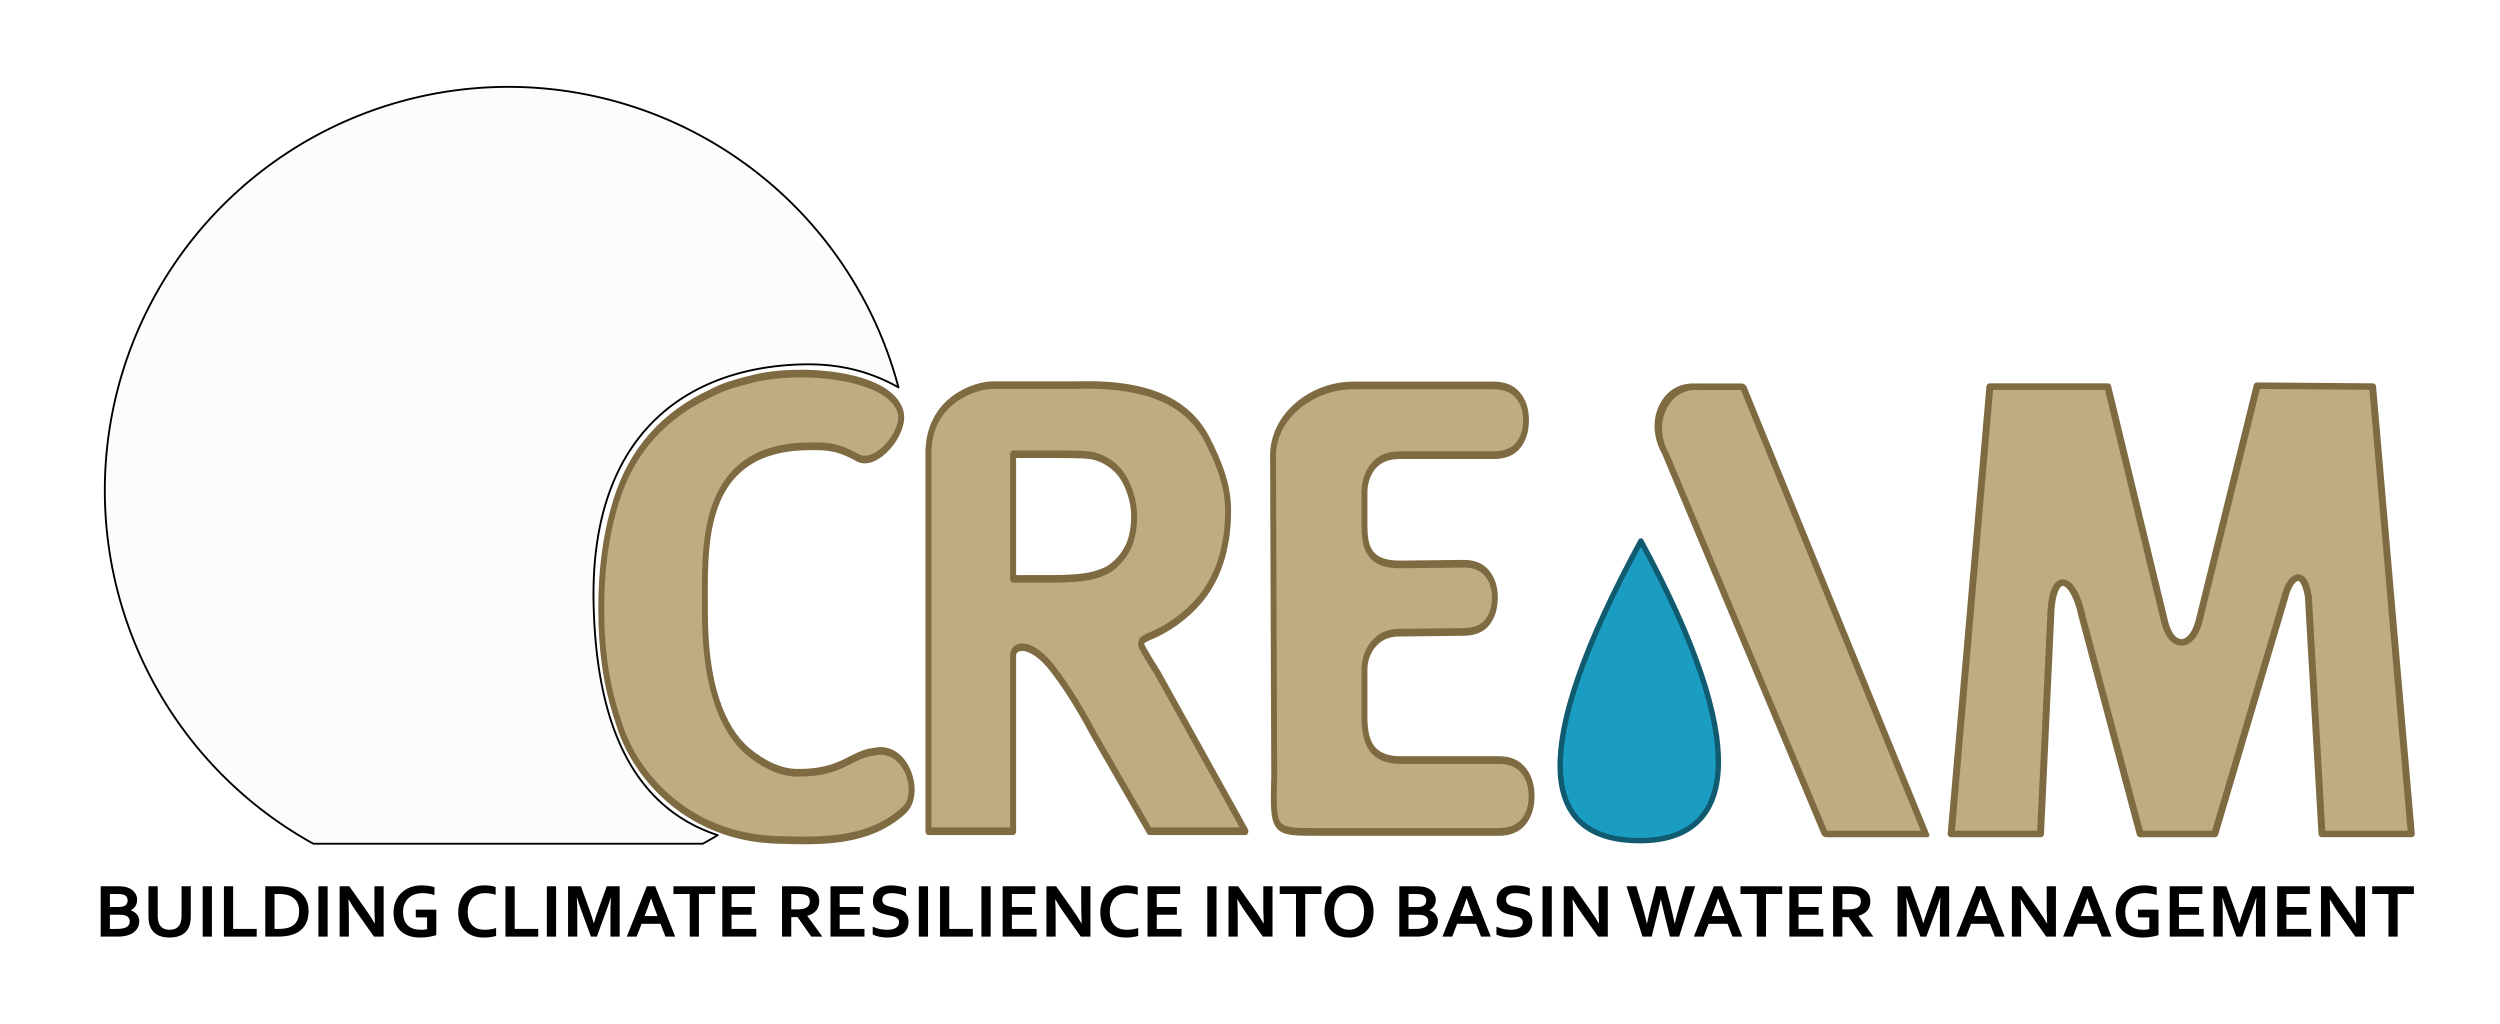 <?xml version="1.0" encoding="UTF-8" standalone="no"?>
<svg
   xmlns:osb="http://www.openswatchbook.org/uri/2009/osb"
   xmlns:dc="http://purl.org/dc/elements/1.1/"
   xmlns:cc="http://creativecommons.org/ns#"
   xmlns:rdf="http://www.w3.org/1999/02/22-rdf-syntax-ns#"
   xmlns:svg="http://www.w3.org/2000/svg"
   xmlns="http://www.w3.org/2000/svg"
   xmlns:xlink="http://www.w3.org/1999/xlink"
   version="1.1"
   id="svg2"
   viewBox="0 0 464.541 190.215"
   height="190.215"
   width="464.541">
  <defs
     id="defs4">
    <linearGradient
       id="linearGradient8411">
      <stop
         id="stop8413"
         offset="0"
         style="stop-color:#003399;stop-opacity:1;" />
      <stop
         style="stop-color:#2457bd;stop-opacity:1;"
         offset="0.546"
         id="stop8487" />
      <stop
         id="stop8415"
         offset="1"
         style="stop-color:#87aade;stop-opacity:1" />
    </linearGradient>
    <linearGradient
       id="linearGradient8403">
      <stop
         style="stop-color:#228b22;stop-opacity:1;"
         offset="0"
         id="stop8405" />
      <stop
         id="stop8407"
         offset="0.455"
         style="stop-color:#649a4a;stop-opacity:1;" />
      <stop
         style="stop-color:#d2b48c;stop-opacity:1"
         offset="1"
         id="stop8409" />
    </linearGradient>
    <linearGradient
       id="linearGradient8383">
      <stop
         id="stop8385"
         offset="0"
         style="stop-color:#228b22;stop-opacity:1;" />
      <stop
         style="stop-color:#649a4a;stop-opacity:1;"
         offset="0.5"
         id="stop8391" />
      <stop
         id="stop8387"
         offset="1"
         style="stop-color:#d2b48c;stop-opacity:1" />
    </linearGradient>
    <linearGradient
       id="linearGradient5668"
       osb:paint="solid">
      <stop
         style="stop-color:#1e90ff;stop-opacity:1;"
         offset="0"
         id="stop5670" />
    </linearGradient>
    <linearGradient
       id="linearGradient4206">
      <stop
         style="stop-color:#00bfff;stop-opacity:1"
         offset="0"
         id="stop4208" />
      <stop
         id="stop4214"
         offset="0.493"
         style="stop-color:#b0eaf1;stop-opacity:1;" />
      <stop
         style="stop-color:#d7f4ee;stop-opacity:1"
         offset="1"
         id="stop4210" />
    </linearGradient>
    <linearGradient
       xlink:href="#linearGradient4206"
       id="linearGradient4212"
       x1="179.106"
       y1="247.549"
       x2="179.106"
       y2="379.813"
       gradientUnits="userSpaceOnUse"
       gradientTransform="matrix(0.799,0,0,0.7,36.007,113.882)" />
    <linearGradient
       gradientUnits="userSpaceOnUse"
       y2="379.269"
       x2="209.54"
       y1="353.637"
       x1="209.54"
       id="linearGradient8389"
       xlink:href="#linearGradient8383" />
    <linearGradient
       gradientUnits="userSpaceOnUse"
       y2="383.718"
       x2="188.002"
       y1="321.084"
       x1="140.493"
       id="linearGradient8401"
       xlink:href="#linearGradient8403" />
    <linearGradient
       gradientUnits="userSpaceOnUse"
       y2="366.945"
       x2="179.181"
       y1="438.187"
       x1="178.894"
       id="linearGradient8417"
       xlink:href="#linearGradient8411" />
    <filter
       height="1.207"
       y="-0.103"
       width="1.086"
       x="-0.043"
       id="filter8483"
       style="color-interpolation-filters:sRGB">
      <feGaussianBlur
         id="feGaussianBlur8485"
         stdDeviation="3.047" />
    </filter>
    <clipPath
       id="clipPath4892"
       clipPathUnits="userSpaceOnUse">
      <circle
         r="75"
         cy="364.242"
         cx="176.199"
         id="circle4894"
         style="fill:none;fill-opacity:1;stroke:#000000;stroke-width:0.553;stroke-linejoin:round;stroke-miterlimit:4;stroke-dasharray:none;stroke-opacity:1" />
    </clipPath>
    <clipPath
       id="clipPath4905"
       clipPathUnits="userSpaceOnUse">
      <path
         transform="translate(-71.921,-0.893)"
         clip-path="url(#clipPath4892)"
         id="path4907"
         d="m 97.722,286.932 0,142.75 124.456,0 c -18.482,-2.369 -29.42,-15.663 -30.149,-44.244 -0.824,-32.311 17.783,-44.162 38.412,-44.811 8.668,-0.273 15.887,1.939 23.043,7.47 l 0,-61.164 z"
         style="fill:#f9f9f9;fill-opacity:0.511;stroke:none;stroke-width:2.5;stroke-linejoin:round;stroke-miterlimit:4;stroke-dasharray:none;stroke-opacity:1" />
    </clipPath>
  </defs>
  <g
     transform="translate(-81.722,-273.038)"
     id="layer1">
    <g
       clip-path="url(#clipPath4905)"
       transform="translate(71.921,0.893)"
       id="g8503">
      <g
         id="g8489"
         clip-path="none"
         transform="matrix(1.003,0,0,1.003,-75.289,0.018)">
        <rect
           style="fill:url(#linearGradient4212);fill-opacity:1;stroke:none;stroke-width:0.558;stroke-linejoin:round;stroke-miterlimit:4;stroke-dasharray:none;stroke-opacity:1"
           id="rect4204"
           width="151.151"
           height="92.146"
           x="103.531"
           y="287.388" />
        <g
           id="g4222"
           transform="matrix(0.925,0,0,1.216,14.525,-88.394)">
          <path
             id="path4220"
             d="m 137.428,383.181 c 0,0 35.442,-29.249 74.252,-29.249 38.81,0 69.958,29.249 69.958,29.249"
             style="fill:url(#linearGradient8389);fill-opacity:1;fill-rule:evenodd;stroke:#006400;stroke-width:0.59;stroke-linecap:butt;stroke-linejoin:miter;stroke-miterlimit:4;stroke-dasharray:none;stroke-opacity:1" />
          <path
             id="path4218"
             d="m 96.432,382.907 0,-43.28 c 30.728,-0.252 60.477,11.68 82.381,24.199 13.417,7.669 40.157,18.803 55.519,19.08"
             style="fill:url(#linearGradient8401);fill-opacity:1;fill-rule:evenodd;stroke:#006400;stroke-width:0.5;stroke-linecap:butt;stroke-linejoin:miter;stroke-miterlimit:4;stroke-dasharray:none;stroke-opacity:1" />
          <g
             id="g5305"
             transform="matrix(0.023,0,0,-0.018,139.622,367.528)">
            <g
               id="g4850"
               transform="scale(0.116,0.116)">
              <path
                 d="m 15993.2,2162.34 c -15.7,5.79 -30.2,15.47 -45.6,22.13 -46.1,19.71 -87.9,46.35 -129,74.79 -65.3,45.05 -124.4,100.91 -169.6,166.28 -66.6,96.23 -76.5,209.16 -78.5,322.77 -2.1,111.8 -9.4,223.6 -7.3,335.41 4.2,216.42 8.2,312.48 12.4,689.99 0.8,0.26 1.5,2.42 2.1,7.52 15.3,128.66 -28.1,269.26 54.2,379.24 56.9,76.18 114.7,152.36 184,217.38 69.3,65.02 392.1,424.89 484.1,448.75 -9.4,-2.42 -85.8,79.64 -97.3,91.91 -14.3,15.48 -23.8,37.7 -38.3,51.97 -22.5,21.97 -30.2,12.28 -48.6,-17.29 -40.7,-65.63 -332.3,-430.26 -382.8,-488.71 -18.9,-21.78 -37.7,-43.49 -56.6,-65.28 -12,-13.92 -24,-27.84 -38.4,-39.25 -29.9,-23.61 -75.5,-52.14 -112.1,-62.6 -18,-5.19 -37.8,-7.01 -55.3,-0.18 -35.9,14.01 -49,57.24 -55.8,95.12 -17.9,100.56 -23,202.84 -24.5,304.79 -0.7,46.17 -1.3,89.75 7.2,134.36 5.3,28.63 15.4,79.04 -6.8,103.42 -16,17.64 -43.7,8.65 -65.4,7.43 -23.5,-1.29 -47.1,-2.33 -70.3,-4.41 -80.1,-7 -39.1,-141.8 -32.2,-190.14 20.2,-139.03 40.2,-279.88 23.5,-419.35 -4,-33.55 -17.9,-74.54 -51.5,-78 -17.8,-1.81 -34.5,8.48 -48.9,19.03 -108.7,79.2 -184.2,194.72 -257.2,307.55 -21.3,32.95 -158.9,173.8 -180.2,206.75 -12.5,19.28 -37.4,78.85 -58.8,87.24 -39.6,15.48 -116.4,-61.13 -131.2,-91.83 -18,-37.26 9.6,-39.08 35.7,-61.73 39,-33.72 190.3,-182.27 225.7,-219.71 80.1,-84.48 157.6,-172.59 216.2,-273.15 58.6,-100.56 97.8,-214.95 95.5,-331.33 l 2.1,-1.73 c -3.7,-322.61 6.1,-431.21 29.1,-609.93 29,-224.64 -15.3,-430.08 -29.3,-653.16 -3.7,-58.02 -6.3,-117.86 -26,-173.11 -22.5,-62.86 -63.4,-95.8 -112.6,-137.13 -35.7,-30.01 -74.2,-56.72 -114.7,-79.9 -26.7,-15.22 -54.6,-29.05 -77.7,-49.28 -14,-12.11 -26.1,-26.98 -33.8,-43.58 -4.6,-10.12 5.8,-20.84 16,-16.52 32.6,13.67 87.3,24.99 98.5,27.15 45.6,8.56 91.3,7.61 137.9,8.48 18.3,0.26 36.6,0.6 54.3,4.66 24.5,5.62 46.9,18.16 68.8,30.44 17,9.6 34,19.2 51.1,28.79 -0.5,-0.26 -3.4,-75.48 -6.9,-84.9 -8.5,-23.26 -20.8,-41.6 -26.9,-66.58 -11.4,-46.35 -19,-96.32 -11.1,-143.8 2,-11.93 18.3,-14.61 23.3,-3.54 6.8,14.78 15.7,28.53 26.6,40.64 39,43.58 99.3,63.2 138.9,106.18 10.9,11.93 20,25.33 31.3,37 20.5,21.28 55.8,42.89 82.6,55.17 37.5,17.21 76.3,3.98 115.7,3.89 38.7,-0.17 77.2,2.25 115.4,7.26 22.3,2.86 44.5,6.58 66.8,5.19 49.9,-3.11 92.9,-30.61 138.9,-46.69 47.7,-16.69 90.8,-3.54 141.6,-5.36 8.5,-0.35 17.2,0.61 25.2,3.63 44,16.34 -15.9,23.09 -23.5,25.86"
                 style="fill:#b35825;fill-opacity:1;fill-rule:nonzero;stroke:none"
                 id="path4852" />
            </g>
            <g
               id="g4854"
               transform="scale(0.116,0.116)">
              <path
                 d="m 16297.7,4827.04 c -0.3,0.17 -0.7,0.34 -1.1,0.6 -0.7,0.35 -1.4,0.78 -2.3,1.3 -0.6,0.34 -1.1,0.77 -1.7,1.12 -0.9,0.61 -1.8,1.3 -2.7,2.08 -0.8,0.52 -1.5,1.03 -2.2,1.64 -0.9,0.78 -1.9,1.56 -2.8,2.34 -2.3,1.98 -4.7,4.06 -7.3,6.39 -0.3,0.26 -0.5,0.43 -0.8,0.69 -1.6,1.56 -3.3,3.2 -5.2,4.84 -0.2,0.26 -0.6,0.61 -0.9,0.87 -1.9,1.82 -3.8,3.63 -5.8,5.54 -60.4,21.52 -123.2,35.79 -187.3,44.87 -11.2,-15.04 -24.2,-32.16 -38.4,-50.67 -0.5,-0.69 -1,-1.29 -1.5,-1.99 -3.3,-4.32 -6.7,-8.73 -10.2,-13.14 -0.3,-0.52 -0.6,-1.04 -1.1,-1.47 -18.5,-24.04 -38.6,-49.98 -59.6,-76.61 -0.6,-0.86 -1.3,-1.73 -1.9,-2.59 -3.8,-4.85 -7.7,-9.77 -11.5,-14.61 -0.6,-0.7 -1.2,-1.39 -1.7,-2.08 -4,-5.19 -8,-10.29 -12.1,-15.39 -0.2,-0.17 -0.2,-0.35 -0.4,-0.52 -12.9,-16.34 -25.8,-32.68 -38.7,-48.85 -0.2,-0.26 -0.5,-0.61 -0.8,-0.95 -3.4,-4.41 -6.9,-8.74 -10.3,-13.06 -1.4,-1.73 -2.7,-3.46 -4.1,-5.1 -3.2,-3.98 -6.3,-7.96 -9.4,-11.85 -1.5,-1.9 -3,-3.72 -4.5,-5.62 -3.1,-3.89 -6.2,-7.78 -9.3,-11.67 -1.3,-1.73 -2.7,-3.37 -4.1,-5.1 -3.1,-3.89 -6.2,-7.7 -9.2,-11.5 -1.1,-1.39 -2.2,-2.77 -3.4,-4.24 -5.2,-6.57 -10.4,-12.97 -15.5,-19.37 -2.1,-2.5 -4.2,-5.1 -6.2,-7.61 -2.2,-2.76 -4.3,-5.36 -6.5,-8.12 -2,-2.42 -4,-4.93 -6,-7.44 -2.1,-2.51 -4.1,-5.02 -6,-7.52 -2.2,-2.6 -4.3,-5.19 -6.4,-7.7 -1.7,-2.16 -3.4,-4.32 -5.1,-6.4 -2.4,-2.85 -4.6,-5.62 -6.9,-8.38 -1.4,-1.73 -2.7,-3.46 -4,-5.1 -3.6,-4.33 -7,-8.48 -10.2,-12.46 -0.5,-0.6 -1,-1.21 -1.5,-1.81 -2.7,-3.37 -5.4,-6.57 -7.9,-9.69 -1.1,-1.29 -2.1,-2.5 -3.2,-3.8 -1.9,-2.33 -3.7,-4.58 -5.5,-6.75 -1.1,-1.2 -2,-2.42 -3,-3.54 -1.6,-1.99 -3.2,-3.89 -4.6,-5.62 -1,-1.12 -1.8,-2.25 -2.8,-3.29 -1.4,-1.72 -2.8,-3.37 -4.1,-4.84 -0.6,-0.86 -1.4,-1.73 -2,-2.5 -1.8,-2.17 -3.6,-4.16 -5,-5.89 -18.9,-21.78 -37.7,-43.49 -56.6,-65.28 -12,-13.92 -24,-27.84 -38.4,-39.25 -29.9,-23.61 -75.5,-52.14 -112.1,-62.6 -18,-5.19 -37.8,-7.01 -55.3,-0.18 -35.9,14.01 -49,57.24 -55.8,95.12 -17.9,100.56 -23,202.84 -24.5,304.79 -0.7,46.17 -1.3,89.75 7.2,134.36 0.4,2.69 1,5.62 1.5,8.57 0.1,0.43 0.2,0.86 0.3,1.29 0.6,3.2 1.1,6.57 1.7,10.03 0,0.17 0.1,0.43 0.1,0.61 1.1,7.26 2.2,15.04 2.8,22.91 0.9,11.93 0.7,24.13 -1.5,35.02 -0.8,3.63 -1.7,7.18 -3,10.46 -51,4.15 -102.7,10.47 -154.4,15.83 -59.8,-15.48 -35.2,-118.55 -24.9,-172.76 0.3,-1.56 0.5,-3.03 0.9,-4.5 0.1,-0.43 0.2,-0.86 0.2,-1.3 0.2,-1.21 0.4,-2.33 0.7,-3.54 0,-0.52 0.1,-1.13 0.2,-1.64 0.3,-1.65 0.5,-3.2 0.7,-4.68 20.2,-139.03 40.2,-279.88 23.5,-419.35 -4,-33.55 -17.9,-74.54 -51.5,-78 -17.8,-1.81 -34.5,8.48 -48.9,19.03 -108.7,79.2 -184.2,194.72 -257.2,307.55 -21.3,32.95 -158.9,173.8 -180.2,206.75 -12.5,19.28 -37.4,78.85 -58.8,87.24 -39.6,15.48 -116.4,-61.13 -131.2,-91.83 -18,-37.26 9.6,-39.08 35.7,-61.73 39,-33.72 190.3,-182.27 225.7,-219.71 3.2,-3.37 6.3,-6.75 9.5,-10.12 63.7,-0.34 128.7,-35.62 174.1,-83.09 46.1,-48.25 78.4,-107.74 120.2,-159.71 66,-82.22 126.2,-145 153.2,-252.48 11.4,-45.21 37.7,-82.91 48.2,-128.4 14.1,-61.04 19.2,-124.94 17.3,-187.54 -0.9,-34.07 -3.7,-70.47 13.7,-99.78 -7.1,11.93 23.1,96.67 25.5,115.08 5.1,39.35 4.7,78.08 4.8,117.68 0.2,79.47 -4.7,159.53 -2.7,239.34 0.5,21.36 1.4,43.06 8.6,63.12 21,58.62 68.3,48.94 90.5,-3.63 12.5,-29.83 10.1,-63.55 7.5,-95.8 -3.7,-45.14 -7.4,-90.19 -11.1,-135.32 -6.9,-85.43 -5.7,-176.74 -29.8,-258.62 -25.2,-85.78 -8.6,-196.28 -5.9,-284.73 0.4,-10.38 1.8,-22.66 10.7,-27.93 13.5,-7.96 29.1,7.26 35.6,21.44 7.6,16.6 14.2,99.09 35.5,94.77 9.6,-1.99 13.4,-13.92 12.7,-23.7 -1.4,-21.35 2,-40.63 1.9,-62.25 -0.1,-82.49 -0.3,-164.97 -0.5,-247.46 0,-21.79 -0.5,-141.46 -39.5,-138 -25.7,2.33 -11.8,59.92 -12.4,75.48 -1.3,31.04 -4.6,62 -9.9,92.61 -1.5,8.3 -3.2,16.94 -8.7,23.25 -5.6,6.32 -16.1,9.08 -22.4,3.64 -10.1,-8.65 -8.3,-64.16 -9.5,-77.74 -2.4,-27.93 -3.8,-55.85 -4.1,-83.78 -0.8,-57.85 2.8,-115.69 10.8,-172.93 9.1,-65.89 25.7,-129.79 34.8,-196.19 6.6,-47.04 13.1,-94.51 10.3,-141.89 -5.2,-90.1 -45.5,-177.78 -110.3,-240.55 -41.2,-39.86 -91.5,-69.69 -132.2,-110.16 -50.2,-49.72 -83.8,-115.43 -96.4,-184.95 0.2,-1.38 0.2,-2.76 0.5,-4.24 2,-11.93 18.3,-14.61 23.3,-3.54 6.8,14.78 15.7,28.53 26.6,40.64 39,43.58 99.3,63.2 138.9,106.18 10.9,11.93 20,25.33 31.3,37 20.5,21.28 55.8,42.89 82.6,55.17 37.5,17.21 76.3,3.98 115.7,3.89 38.7,-0.17 77.2,2.25 115.4,7.26 22.3,2.86 44.5,6.58 66.8,5.19 49.9,-3.11 92.9,-30.61 138.9,-46.69 47.7,-16.69 90.8,-3.54 141.6,-5.36 8.5,-0.35 17.2,0.61 25.2,3.63 0.9,0.35 1.7,0.61 2.5,0.95 5.8,2.77 10.5,6.32 13.4,11.07 -11.5,9.68 -25.5,8.82 -39.4,13.84 -15.7,5.79 -30.2,15.47 -45.6,22.13 -46.1,19.71 -87.9,46.35 -129,74.79 -65.3,45.05 -124.4,100.91 -169.6,166.28 -66.6,96.23 -76.5,209.16 -78.5,322.77 -2.1,111.8 -9.4,223.6 -7.3,335.41 4.2,216.42 8.2,312.48 12.4,689.99 0.8,0.26 1.5,2.42 2.1,7.52 15.3,128.66 -28.1,269.26 54.2,379.24 56.9,76.18 114.7,152.36 184,217.38 69.3,65.02 392.1,424.89 484.1,448.75 -0.5,-0.08 -1.4,0.09 -2.3,0.44"
                 style="fill:#813b1a;fill-opacity:1;fill-rule:nonzero;stroke:none"
                 id="path4856" />
            </g>
            <g
               id="g4858"
               transform="scale(0.108,0.108)">
              <path
                 d="m 16273.4,2776.12 c 8.8,67.78 2.9,136.48 1.1,204.73 -2.4,92.82 25.5,168.94 17.6,261.38 -8.8,103.11 -0.7,202.7 0.9,306.36 0.7,40.8 1.3,81.78 -4.6,122.21 -2.1,14.56 -5.2,28.93 -8.1,43.39 -20.6,99.03 -13,193.79 -18.4,295.05 -4.6,89.01 -16,179.88 -56.7,259.15 -12.3,24.11 -27.2,46.83 -42.2,69.46 14.1,-53.23 21.7,-107.84 20.7,-162.92 l 2.3,-1.85 c -4,-345.95 6.4,-462.41 31.1,-654.07 31.2,-240.89 -16.4,-461.2 -31.4,-700.42 -3.9,-62.22 -6.7,-126.39 -27.8,-185.64 -24.2,-67.41 -68,-102.73 -120.8,-147.05 -1.3,-1.12 -2.7,-2.14 -4,-3.25 119.7,58.97 222.8,157.72 240.3,293.47"
                 style="fill:#e27839;fill-opacity:1;fill-rule:nonzero;stroke:none"
                 id="path4860" />
            </g>
            <g
               id="g4862"
               transform="scale(0.126,0.126)">
              <path
                 d="m 15962.3,5816.22 c 125.1,215.9 -130.8,315.04 -130.8,315.04 64.1,93.34 52.5,437.61 -315,565.9 -184.1,64.26 -321.7,0.56 -413.2,-79.08 l 0,0 c -16.6,141.99 -161.7,162.3 -161.7,162.3 -178.3,68.17 -246.5,-56.86 -246.5,-56.86 0,0 43.2,167.87 -63,229.95 -139,81.31 -246.5,-36.76 -246.5,-36.76 0,0 -68.2,403.94 -645.2,382.96 -576.9,-20.99 -498.3,-687.17 -498.3,-687.17 0,0 -63,157.37 -272.7,36.72 -209.9,-120.65 -100.4,-271.72 -100.4,-271.72 -115.4,44.36 -248.3,41.09 -361.4,-9 -281.4,-124.47 -391.5,-512.38 -251,-779 44.1,-83.78 109.1,-136.18 176.1,-199.33 -33.4,7.49 -77.3,-45.08 -94.3,-69.6 -22,-31.7 -30.6,-71.2 -29.8,-109.34 1.8,-73.82 40.4,-155.77 112,-184.68 -222.6,-193.28 -149.7,-595.52 129,-693.63 137.3,-48.42 282.5,-18.63 413.2,39.34 -7.1,-124.47 88.1,-246.79 210.6,-270.28 122.5,-23.42 260.8,84.97 300.2,203.23 0,0 193.5,-183.72 504.1,-129.73 310.7,53.91 334.7,281.91 334.7,281.91 0,0 216.7,-351.67 649.8,-228 0,0 437.5,140 284.4,498.85 0,0 352.8,-32.18 463.9,266.3 0,0 373,-35.92 482.7,360.83 106.8,386.32 -230.9,460.85 -230.9,460.85"
                 style="fill:#67b730;fill-opacity:1;fill-rule:nonzero;stroke:none"
                 id="path4864" />
            </g>
            <g
               id="g4866"
               transform="scale(0.124,0.124)">
              <path
                 d="m 15909.7,5194.18 c -318.9,-323.92 -701,-123.53 -701,-123.53 -265.3,-476.99 -795.9,-118.55 -795.9,-118.55 -336.1,-524.71 -825.4,-101.4 -825.4,-101.4 -212.2,-201.67 -377.3,48.29 -377.3,48.29 -343.5,-304.21 -666.6,-65.27 -765.4,23.42 -74.3,-204.74 18.9,-466.77 237.5,-543.71 138.8,-48.93 285.5,-18.83 417.6,39.76 -7.2,-125.79 89,-249.4 212.8,-273.14 123.8,-23.66 263.6,85.87 303.3,205.38 0,0 195.6,-185.66 509.5,-131.1 314,54.48 338.3,284.89 338.3,284.89 0,0 218.9,-355.39 656.6,-230.41 0,0 442.1,141.48 287.4,504.11 0,0 123,-11.19 247.3,40.64 0.8,0.41 1.6,0.65 2.4,1.05 5,2.09 10,4.35 15,6.68 1,0.48 1.9,0.88 2.9,1.37 5,2.33 10,4.83 15,7.48 0.8,0.41 1.5,0.81 2.3,1.21 10.5,5.55 20.9,11.67 31.2,18.27 0.7,0.48 1.4,0.96 2.2,1.44 4.9,3.22 9.7,6.61 14.5,10.06 0.9,0.65 1.8,1.29 2.7,1.94 4.8,3.54 9.5,7.16 14.2,10.94 0.7,0.57 1.4,1.13 2.1,1.69 9.8,8.05 19.3,16.74 28.6,26 0.6,0.72 1.3,1.36 2,2.01 4.3,4.51 8.6,9.09 12.8,13.92 0.8,0.89 1.6,1.77 2.4,2.66 4.2,4.83 8.3,9.82 12.2,14.97 0.7,0.8 1.3,1.6 1.9,2.41 8.4,10.95 16.3,22.53 23.7,34.93 0.6,0.96 1.2,1.85 1.7,2.73 3.5,5.96 6.9,12.08 10.2,18.43 0.6,1.13 1.2,2.34 1.8,3.54 3.2,6.36 6.4,12.88 9.4,19.64 0.4,1.05 0.9,2.09 1.3,3.14 3.2,7.08 6.1,14.4 8.9,21.97 0,0 274.2,-26.32 423.6,214.47 -208.8,-131.01 -390.3,-67.6 -390.3,-67.6"
                 style="fill:#4c9534;fill-opacity:1;fill-rule:nonzero;stroke:none"
                 id="path4868" />
            </g>
            <g
               id="g4870"
               transform="scale(0.125,0.125)">
              <path
                 d="m 15825.6,5486.39 c 158,-6.41 324.1,15.13 454.2,104.92 6.9,4.81 13.7,9.86 20.2,15.14 -22,101.89 -85.8,163.32 -142.8,198.97 -34.1,14.89 -68.3,29.71 -102.3,44.53 0,0 -182.9,-222.91 -574.6,-77.7 0,0 -118.9,-142.33 -308.1,-49.17 0,0 -98.4,-153.31 -295.6,-65.28 0,0 -109.3,-120.55 -241.4,-27.24 22,-53.1 64.5,-96.6 119.1,-114.46 54.5,-17.86 116.8,-10.73 165.8,19.15 7.4,-28.44 41.8,-39.09 70.9,-42.7 42.9,-5.2 86.9,-5.44 128.5,6.09 41.6,11.45 80.8,35.48 104.8,71.29 16.2,-39.25 58.7,-63.12 101,-67.28 42.3,-4.25 84.5,8.33 123.8,24.5 37.6,15.55 66.3,36.05 83.6,73.21 45.1,-28.99 88.7,-56.3 139.7,-78.17 24,-10.25 48.3,-20.59 73.7,-26.67 26,-6.25 52.8,-8.1 79.5,-9.13"
                 style="fill:#4c9534;fill-opacity:1;fill-rule:nonzero;stroke:none"
                 id="path4872" />
            </g>
            <g
               id="g4874"
               transform="scale(0.103,0.103)">
              <path
                 d="m 16300,6478.76 c -234.8,-60.52 -269.1,154.34 -269.1,154.34 -120.2,-7.67 -246,8.07 -348.5,71.5 -102.6,63.33 -176.6,181.54 -163,301.3 -131.9,-7.77 -266.8,-1.16 -391.3,43.23 -95.8,34.09 -185.1,92.76 -247.3,172.12 -16.7,-138.8 4.5,-281.59 68.8,-403.59 52.7,-99.76 129.5,-163.19 209.3,-237.88 135.4,3.01 262,57.6 262,57.6 0,0 118.6,-304.81 529.1,-142.79 0,0 133,-204.47 350,-15.83"
                 style="fill:#4c9534;fill-opacity:1;fill-rule:nonzero;stroke:none"
                 id="path4876" />
            </g>
            <g
               id="g4878"
               transform="scale(0.122,0.122)">
              <path
                 d="m 16300,6445.61 c -5.3,145.02 -90.8,344.87 -354.2,436.86 -189.1,66.04 -330.6,0.57 -424.6,-81.27 -17.1,145.92 -166.1,166.79 -166.1,166.79 -183.3,70.06 -253.4,-58.43 -253.4,-58.43 0,0 44.4,172.52 -64.7,236.31 -142.8,83.56 -253.3,-37.77 -253.3,-37.77 0,0 -70.2,415.11 -663.1,393.55 -592.9,-21.57 -512.1,-706.18 -512.1,-706.18 0,0 -64.7,161.72 -280.3,37.73 -215.6,-123.99 -103.1,-279.24 -103.1,-279.24 -118.6,45.59 -255.2,42.23 -371.4,-9.24 -45.5,-20.14 -86.6,-46.98 -123.1,-78.9 0.9,0.08 493.3,41.25 649.5,-213.52 -36.5,59.58 -47.7,147.15 -24,212.54 14,38.3 39.9,66.29 68.1,94.36 32,31.92 75.7,46.98 120,41.09 32.9,-4.34 65,-15.64 92.6,-34.21 55.7,-37.49 93.6,-108.28 99.4,-174.9 0,0 -63,716.92 497.6,673.87 0,0 409.7,21.53 436.6,-345.03 0,0 66.8,197.39 204.9,167.11 153.5,-33.72 129.3,-159.83 123.9,-238.97 0,0 102.5,158.12 307.3,77.26 172.1,-67.93 151,-226.45 151,-226.45 0,0 425.9,378.42 842.5,-53.36"
                 style="fill:#8ad034;fill-opacity:1;fill-rule:nonzero;stroke:none"
                 id="path4880" />
            </g>
          </g>
          <use
             height="100%"
             width="100%"
             transform="translate(15.973,-4.272)"
             id="use5772"
             xlink:href="#g5305"
             y="0"
             x="0" />
          <g
             id="g5514"
             transform="matrix(0.022,0,0,-0.017,162.582,371.968)">
            <g
               id="g5609">
              <path
                 id="path4900"
                 style="fill:#b35825;fill-opacity:1;fill-rule:nonzero;stroke:none"
                 d="m 1399.33,723.63 c -61.63,-33.97 -101.59,-113.01 -118.17,-151.69 3.54,66.76 11.63,134.57 27.52,192.22 0,0 -67.81,-86.88 -50.34,-495.94 0.09,-2.25 1.94,-4.02 4.18,-4.02 l 22.53,0 c 2.48,0 4.42,2.15 4.17,4.61 -2.41,23.51 -12.79,133.64 -9.83,256.65 33.82,134.94 119.94,198.17 119.94,198.17" />
              <path
                 id="path4902"
                 style="fill:#813b1a;fill-opacity:1;fill-rule:nonzero;stroke:none"
                 d="m 1399.33,723.63 c -61.63,-33.97 -101.59,-113.01 -118.17,-151.69 2.83,53.38 8.57,107.42 18.88,156.41 l -7.66,0 c -8.39,-24.52 -18.41,-63.81 -25.89,-124.26 0.02,0.04 1.42,2.91 3.41,5.03 0.02,0.01 7.51,6.83 7.8,-27.11 0,0 -0.13,-2.82 -0.36,-7.52 -0.16,-2.78 -0.3,-4.54 -0.3,-4.54 -0.46,-4.36 -0.59,-8.73 -0.56,-13.11 -0.88,-18.01 -2.04,-41.88 -2.81,-58.32 l 0,0 c -0.14,-2.55 -0.28,-5.1 -0.42,-7.65 -1.39,-26.88 -2.06,-53.81 -1.98,-80.73 0.06,-22.75 0.16,-45.84 3.23,-68.43 5.72,-42 6.29,-69.86 -16.35,-68.98 0.06,-1.51 0.12,-3 0.19,-4.51 0.09,-2.25 1.94,-4.02 4.18,-4.02 l 22.53,0 c 2.48,0 4.42,2.15 4.17,4.61 -2.41,23.51 -12.79,133.64 -9.83,256.65 33.82,134.94 119.94,198.17 119.94,198.17" />
              <path
                 id="path4904"
                 style="fill:#e27839;fill-opacity:1;fill-rule:nonzero;stroke:none"
                 d="m 1257.93,278.06 c 0.1,1.74 0.18,3.58 0.22,5.56 4.44,192.65 4.45,284.07 4.45,284.4 -6.58,-70.62 -9.65,-164.94 -4.67,-289.96" />
              <path
                 id="path4906"
                 style="fill:#67b730;fill-opacity:1;fill-rule:nonzero;stroke:none"
                 d="m 1418.62,712.8 c 0,0 60.32,-27.3 8.89,-83.17 -51.42,-55.87 -91.98,3.84 -91.98,3.84 0,0 -8.09,-37.37 -37.06,-24.28 -20.16,9.1 -20.88,23.48 -19.44,31.39 -7.02,-21.4 -37.82,-92.82 -122.31,-30.3 -98.38,72.78 -28,120.77 -28,120.77 0,0 -38.03,24.39 -1.26,79.31 5.9,8.81 13.94,16.05 23.57,20.48 7.07,3.25 15.47,5.3 23.28,2.58 0,0 -32.79,13.6 -15.99,40.791 16.79,27.194 43.19,12.797 43.19,12.797 0,0 -8,19.196 7.2,29.593 15.19,10.398 27.99,-8.798 27.99,-8.798 0,0 9.17,60.785 78.96,57.586 69.8,-3.199 45.81,-71.982 45.81,-71.982 0,0 31.12,30.169 57.79,9.853 26.66,-20.316 26.66,-61.58 13.33,-74.92 0,0 24.12,2.54 25.39,-13.33 1.27,-15.87 -18.41,-24.12 -18.41,-24.12 0,0 34.45,-5.08 34.08,-32.38 0,0 8.46,-64.76 -55.03,-45.71" />
              <path
                 id="path4908"
                 style="fill:#4c9534;fill-opacity:1;fill-rule:nonzero;stroke:none"
                 d="m 1427.51,629.63 c 6.23,6.77 10.81,13.12 14.07,19.05 -74.96,-35.37 -105.71,38.09 -105.71,38.09 0,0 -4.23,-20.95 -27.19,-24.76 -22.96,-3.81 -32.27,23.49 -32.27,23.49 -8.25,-29.21 -33,-45.11 -72.69,-42.86 -62.86,3.57 -94.59,64.59 -94.59,64.59 l 0,0 c -0.15,-0.33 -0.3,-0.66 -0.45,-0.99 0,-0.01 0,-0.01 0,-0.02 -0.14,-0.31 -0.27,-0.62 -0.41,-0.94 -0.03,-0.07 -0.06,-0.14 -0.09,-0.22 -0.1,-0.25 -0.2,-0.5 -0.3,-0.76 -0.04,-0.09 -0.07,-0.18 -0.11,-0.27 -0.09,-0.24 -0.19,-0.49 -0.28,-0.73 -0.03,-0.1 -0.07,-0.19 -0.1,-0.29 -0.1,-0.25 -0.18,-0.5 -0.27,-0.76 -0.03,-0.08 -0.06,-0.17 -0.1,-0.26 -0.09,-0.29 -0.19,-0.58 -0.28,-0.88 -0.02,-0.05 -0.04,-0.1 -0.06,-0.15 -0.22,-0.71 -0.43,-1.42 -0.63,-2.15 -0.02,-0.08 -0.04,-0.15 -0.06,-0.23 -0.07,-0.28 -0.14,-0.56 -0.21,-0.85 -0.03,-0.1 -0.05,-0.21 -0.08,-0.32 -0.06,-0.26 -0.12,-0.52 -0.18,-0.78 -0.03,-0.11 -0.05,-0.23 -0.08,-0.35 -0.05,-0.26 -0.11,-0.52 -0.16,-0.78 -0.02,-0.11 -0.04,-0.23 -0.07,-0.34 -0.05,-0.29 -0.1,-0.57 -0.15,-0.85 -0.02,-0.1 -0.03,-0.19 -0.05,-0.29 -0.13,-0.76 -0.24,-1.54 -0.33,-2.33 -0.01,-0.08 -0.02,-0.16 -0.03,-0.24 -0.03,-0.31 -0.07,-0.62 -0.09,-0.93 -0.02,-0.13 -0.03,-0.25 -0.04,-0.37 -0.02,-0.27 -0.04,-0.55 -0.06,-0.83 -0.01,-0.13 -0.02,-0.27 -0.03,-0.41 -0.01,-0.27 -0.03,-0.54 -0.04,-0.81 -0.01,-0.14 -0.01,-0.28 -0.02,-0.41 -0.01,-0.29 -0.01,-0.57 -0.02,-0.86 0,-0.12 -0.01,-0.25 -0.01,-0.38 0,-0.33 0,-0.68 0,-1.02 0,-0.07 0,-0.14 0,-0.22 0.01,-0.42 0.02,-0.84 0.04,-1.27 0,-0.06 0,-0.13 0.01,-0.19 0.01,-0.36 0.03,-0.72 0.05,-1.08 0.01,-0.13 0.02,-0.27 0.03,-0.4 0.02,-0.29 0.05,-0.59 0.07,-0.88 0.02,-0.16 0.03,-0.31 0.05,-0.46 0.02,-0.29 0.05,-0.57 0.09,-0.85 0.01,-0.16 0.03,-0.32 0.05,-0.48 0.04,-0.29 0.08,-0.58 0.12,-0.87 0.02,-0.15 0.04,-0.3 0.06,-0.46 0.05,-0.32 0.1,-0.64 0.16,-0.96 0.02,-0.13 0.04,-0.25 0.06,-0.37 0.08,-0.45 0.16,-0.9 0.25,-1.36 0,-0.01 0.01,-0.02 0.01,-0.03 0.09,-0.44 0.18,-0.88 0.28,-1.32 0.03,-0.14 0.07,-0.29 0.1,-0.43 0.08,-0.31 0.15,-0.63 0.23,-0.95 0.04,-0.17 0.09,-0.33 0.13,-0.5 0.08,-0.3 0.16,-0.6 0.24,-0.9 0.05,-0.17 0.1,-0.35 0.15,-0.53 0.09,-0.29 0.18,-0.59 0.27,-0.89 0.05,-0.17 0.11,-0.35 0.16,-0.52 0.1,-0.32 0.21,-0.64 0.31,-0.96 0.05,-0.16 0.1,-0.31 0.16,-0.47 0.14,-0.41 0.29,-0.83 0.44,-1.25 0.02,-0.06 0.04,-0.12 0.06,-0.18 0.18,-0.48 0.36,-0.97 0.56,-1.45 0.05,-0.14 0.11,-0.28 0.16,-0.41 0.14,-0.35 0.28,-0.7 0.43,-1.05 0.08,-0.18 0.16,-0.36 0.23,-0.54 0.14,-0.31 0.27,-0.63 0.41,-0.94 0.09,-0.19 0.18,-0.39 0.27,-0.58 0.14,-0.31 0.28,-0.62 0.43,-0.93 0.09,-0.19 0.18,-0.39 0.28,-0.58 0.15,-0.32 0.32,-0.64 0.48,-0.97 0.09,-0.18 0.18,-0.36 0.27,-0.54 0.19,-0.38 0.39,-0.75 0.59,-1.13 0.07,-0.13 0.14,-0.26 0.21,-0.39 0.27,-0.51 0.56,-1.02 0.85,-1.53 0.06,-0.12 0.13,-0.23 0.2,-0.35 0.23,-0.4 0.46,-0.8 0.7,-1.2 0.1,-0.18 0.22,-0.36 0.33,-0.55 0.2,-0.33 0.41,-0.67 0.62,-1.01 0.12,-0.2 0.25,-0.4 0.38,-0.61 0.21,-0.32 0.41,-0.65 0.63,-0.97 0.13,-0.21 0.27,-0.42 0.41,-0.63 0.21,-0.33 0.44,-0.66 0.66,-0.99 0.14,-0.2 0.28,-0.4 0.41,-0.6 0.25,-0.37 0.51,-0.73 0.77,-1.09 0.12,-0.17 0.24,-0.34 0.36,-0.52 0.39,-0.53 0.78,-1.07 1.18,-1.61 0.02,-0.03 0.05,-0.06 0.08,-0.1 0.37,-0.5 0.76,-1.01 1.15,-1.52 0.14,-0.18 0.29,-0.36 0.43,-0.54 0.29,-0.37 0.57,-0.73 0.87,-1.1 0.17,-0.21 0.34,-0.42 0.52,-0.64 0.27,-0.34 0.55,-0.68 0.84,-1.02 0.18,-0.22 0.37,-0.44 0.55,-0.66 0.29,-0.34 0.58,-0.69 0.88,-1.03 0.19,-0.22 0.37,-0.43 0.56,-0.65 0.32,-0.37 0.64,-0.73 0.97,-1.09 0.17,-0.2 0.35,-0.4 0.53,-0.6 0.41,-0.45 0.83,-0.91 1.25,-1.36 0.1,-0.11 0.19,-0.22 0.3,-0.33 0.52,-0.56 1.06,-1.13 1.6,-1.7 0.16,-0.16 0.32,-0.33 0.48,-0.49 0.4,-0.41 0.79,-0.81 1.2,-1.22 0.21,-0.21 0.42,-0.43 0.64,-0.64 0.36,-0.37 0.73,-0.73 1.1,-1.1 0.23,-0.23 0.47,-0.45 0.71,-0.68 0.36,-0.36 0.73,-0.72 1.11,-1.07 0.24,-0.23 0.49,-0.47 0.73,-0.7 0.39,-0.36 0.79,-0.73 1.19,-1.1 0.23,-0.22 0.47,-0.44 0.71,-0.66 0.46,-0.42 0.93,-0.85 1.4,-1.27 0.19,-0.17 0.37,-0.33 0.55,-0.49 0.66,-0.59 1.33,-1.18 2.02,-1.78 0.14,-0.12 0.29,-0.25 0.44,-0.38 0.54,-0.46 1.09,-0.93 1.65,-1.41 0.25,-0.21 0.5,-0.42 0.75,-0.63 0.47,-0.39 0.94,-0.78 1.42,-1.17 0.28,-0.24 0.57,-0.47 0.85,-0.7 0.46,-0.38 0.92,-0.75 1.39,-1.13 0.3,-0.24 0.6,-0.48 0.91,-0.72 0.47,-0.38 0.95,-0.76 1.43,-1.13 0.3,-0.24 0.6,-0.47 0.91,-0.71 0.53,-0.41 1.07,-0.82 1.61,-1.24 0.26,-0.2 0.52,-0.4 0.78,-0.6 0.81,-0.61 1.63,-1.23 2.47,-1.84 84.49,-62.52 115.29,8.9 122.31,30.3 -1.44,-7.91 -0.72,-22.29 19.44,-31.39 28.97,-13.09 37.06,24.28 37.06,24.28 0,0 40.56,-59.71 91.98,-3.84" />
              <path
                 id="path4910"
                 style="fill:#4c9534;fill-opacity:1;fill-rule:nonzero;stroke:none"
                 d="m 1439.57,790.89 c 0,0 19.68,8.25 18.41,24.12 -1.27,15.87 -25.39,13.33 -25.39,13.33 0,0 -21.75,-33.8 -65.55,-5.71 0,0 -17.14,-23.33 -39.05,-4.76 0,0 -13.81,-18.09 -32.85,-4.76 0,0 8.57,-28.1 36.66,-15.24 0,0 20.93,-28.11 41.88,-0.97 0,0 24.89,-25.52 74.64,-8.29 -5,1.72 -8.75,2.28 -8.75,2.28" />
              <path
                 id="path4912"
                 style="fill:#4c9534;fill-opacity:1;fill-rule:nonzero;stroke:none"
                 d="m 1242.35,718.51 c 6.79,4.41 12.15,11.49 13.11,19.52 -9.98,-9.11 -23.76,-12.42 -36.26,-7.26 -6.04,2.49 -10.11,7.28 -11.54,15.35 -7.49,-2.9 -15.65,-4.08 -23.66,-3.42 -4.94,0.41 -7.47,0.44 -11.71,3.01 -8.72,5.29 -9.52,16.45 -9.52,16.45 -24.55,-3.4 -39.61,10.8 -47.94,23.36 -12.56,-37.49 13.89,-54.47 13.89,-54.47 0,0 -0.38,-0.27 -1.06,-0.79 5.86,0.8 17.89,5.62 20.81,-0.36 3.86,-7.91 11.09,-14.11 19.5,-16.71 8.41,-2.61 17.88,-1.57 25.53,2.78 1.05,0.6 2.12,1.27 3.32,1.37 2.46,0.22 4.38,-1.92 6.38,-3.37 4.54,-3.3 10.64,-3.35 16.22,-2.75 8.05,0.87 16.14,2.88 22.93,7.29" />
              <path
                 id="path4914"
                 style="fill:#8ad034;fill-opacity:1;fill-rule:nonzero;stroke:none"
                 d="m 1174.31,833.42 c -1.41,0.49 -2.84,0.82 -4.27,1.02 2.7,-0.65 4.27,-1.02 4.27,-1.02" />
              <path
                 id="path4916"
                 style="fill:#8ad034;fill-opacity:1;fill-rule:nonzero;stroke:none"
                 d="m 1414.5,885.044 c 0,0 24.81,-13.124 24.11,-46.544 6.37,17.95 2.3,48.264 -19.35,64.76 -26.67,20.316 -57.79,-9.853 -57.79,-9.853 0,0 23.99,68.783 -45.81,71.982 -69.79,3.199 -78.96,-57.586 -78.96,-57.586 0,0 -12.8,19.196 -27.99,8.798 -15.2,-10.397 -7.2,-29.593 -7.2,-29.593 0,0 -26.4,14.397 -43.19,-12.797 -16.8,-27.191 15.99,-40.791 15.99,-40.791 0,0 -17.58,20 2.42,35.87 20,15.876 34.92,-5.07 34.92,-5.07 0,0 -9.2,18.724 9.53,32.057 0,0 19.04,1.904 25.71,-20.317 0,0 2.85,63.171 60.31,60.631 0,0 62.85,-4.444 35.87,-68.251 0,0 39.36,38.484 71.43,16.704" />
            </g>
          </g>
          <use
             height="100%"
             width="100%"
             transform="translate(6.362,-6.883)"
             id="use5774"
             xlink:href="#g5386"
             y="0"
             x="0" />
          <g
             id="g5386"
             transform="matrix(0.02,0,0,-0.015,184.059,381.257)">
            <g
               id="g5620">
              <path
                 id="path4918"
                 style="fill:#b35825;fill-opacity:1;fill-rule:nonzero;stroke:none"
                 d="m 1030.76,918.353 c -1.83,0.67 -3.52,1.804 -5.32,2.575 -5.36,2.299 -10.23,5.397 -15.02,8.705 -7.6,5.249 -14.477,11.751 -19.743,19.363 -7.751,11.205 -8.908,24.351 -9.146,37.578 -0.235,13.023 -1.092,26.046 -0.843,39.056 0.481,25.21 0.963,36.38 1.444,80.34 0.089,0.03 0.17,0.29 0.24,0.87 1.777,14.99 -3.275,73.41 6.307,86.22 6.631,8.86 13.361,17.73 21.431,25.31 8.07,7.57 45.65,49.47 56.37,52.25 -1.1,-0.29 -9.99,9.26 -11.33,10.7 -1.67,1.8 -2.77,4.39 -4.46,6.05 -2.62,2.56 -3.52,1.43 -5.66,-2.01 -4.75,-7.65 -38.69,-50.1 -44.58,-56.9 -2.191,-2.54 -4.386,-5.07 -6.581,-7.61 -1.396,-1.61 -2.803,-3.24 -4.476,-4.56 -3.475,-2.75 -8.786,-6.08 -13.05,-7.3 -2.099,-0.6 -4.4,-0.81 -6.435,-0.02 -4.177,1.63 -5.711,6.67 -6.5,11.08 -2.092,11.71 -2.677,23.62 -2.853,35.49 -0.08,5.37 -0.149,10.45 0.832,15.65 0.627,3.32 1.8,9.19 -0.78,12.04 -1.86,2.04 -5.095,1 -7.628,0.86 -2.722,-0.15 -5.472,-0.27 -8.184,-0.51 -9.316,-0.82 -4.55,-16.52 -3.737,-22.15 2.338,-16.18 4.68,-32.59 2.735,-48.82 -0.468,-3.9 -2.085,-8.68 -6,-9.08 -2.076,-0.21 -4.014,0.99 -5.701,2.21 -12.649,9.22 -21.438,22.67 -29.941,35.81 -2.48,3.84 -18.505,20.24 -20.984,24.07 -1.455,2.25 -4.353,9.18 -6.838,10.16 -4.614,1.8 -13.552,-7.11 -15.285,-10.69 -2.099,-4.34 1.112,-4.55 4.16,-7.19 4.541,-3.92 22.152,-21.22 26.279,-25.58 9.323,-9.83 18.352,-20.09 25.176,-31.8 6.825,-11.71 11.384,-67.09 11.119,-80.64 l 0.246,-0.19 c -0.43,-37.56 0.701,-50.22 3.385,-71.03 3.375,-26.15 -1.787,-50.07 -3.415,-76.047 -0.423,-6.752 -0.727,-13.722 -3.023,-20.155 -2.613,-7.321 -7.381,-11.153 -13.106,-15.961 -4.162,-3.494 -8.639,-6.614 -13.359,-9.307 -3.11,-1.775 -6.356,-3.387 -9.056,-5.74 -1.613,-1.407 -3.028,-3.139 -3.921,-5.07 -0.549,-1.185 0.659,-2.433 1.863,-1.927 3.791,1.595 10.154,2.915 11.468,3.162 5.301,0.994 10.627,0.891 16.058,0.984 2.117,0.036 4.253,0.075 6.317,0.547 2.856,0.654 5.454,2.109 8.007,3.546 1.982,1.116 3.963,2.231 5.944,3.346 -0.054,-0.03 -0.391,-8.788 -0.791,-9.88 -0.992,-2.714 -2.422,-4.849 -3.137,-7.758 -1.326,-5.395 -2.211,-11.207 -1.292,-16.735 0.232,-1.397 2.137,-1.706 2.722,-0.417 0.781,1.721 1.822,3.325 3.083,4.732 4.543,5.073 11.564,7.358 16.176,12.368 1.272,1.383 2.336,2.948 3.639,4.302 2.385,2.479 6.5,4.993 9.625,6.43 4.358,2.003 8.885,0.457 13.476,0.445 4.492,-0.013 8.985,0.269 13.44,0.846 2.582,0.334 5.175,0.768 7.773,0.606 5.8,-0.361 10.81,-3.558 16.17,-5.437 5.55,-1.943 10.57,-0.409 16.48,-0.625 1,-0.037 2.01,0.074 2.95,0.423 5.12,1.907 -1.86,2.692 -2.74,3.015" />
              <path
                 id="path4920"
                 style="fill:#813b1a;fill-opacity:1;fill-rule:nonzero;stroke:none"
                 d="m 1066.21,1270.67 c -0.04,0.02 -0.09,0.04 -0.13,0.06 -0.08,0.05 -0.17,0.1 -0.27,0.16 -0.06,0.04 -0.13,0.09 -0.2,0.13 -0.1,0.07 -0.2,0.15 -0.31,0.24 -0.09,0.06 -0.17,0.12 -0.26,0.2 -0.1,0.08 -0.21,0.18 -0.32,0.27 -0.27,0.22 -0.55,0.47 -0.85,0.74 -0.03,0.03 -0.06,0.05 -0.09,0.08 -0.2,0.18 -0.4,0.37 -0.6,0.56 -0.04,0.04 -0.08,0.07 -0.11,0.11 -0.23,0.2 -0.45,0.42 -0.68,0.64 -7.03,2.5 -14.35,4.17 -21.81,5.23 -1.3,-1.76 -2.81,-3.75 -4.47,-5.91 -0.06,-0.08 -0.12,-0.15 -0.18,-0.23 -0.38,-0.5 -0.77,-1.01 -1.17,-1.53 -0.05,-0.06 -0.09,-0.11 -0.13,-0.17 -2.16,-2.8 -4.51,-5.82 -6.95,-8.92 -0.07,-0.1 -0.15,-0.2 -0.23,-0.3 -0.44,-0.56 -0.89,-1.14 -1.34,-1.71 -0.06,-0.08 -0.13,-0.16 -0.19,-0.24 -0.47,-0.59 -0.94,-1.19 -1.41,-1.79 -0.01,-0.02 -0.03,-0.04 -0.04,-0.05 -1.5,-1.9 -3.01,-3.81 -4.5,-5.69 -0.03,-0.04 -0.07,-0.08 -0.1,-0.12 -0.4,-0.5 -0.8,-1.01 -1.2,-1.51 -0.16,-0.2 -0.32,-0.4 -0.48,-0.6 -0.37,-0.47 -0.73,-0.92 -1.1,-1.38 -0.17,-0.22 -0.34,-0.43 -0.52,-0.65 -0.36,-0.46 -0.72,-0.91 -1.08,-1.36 -0.16,-0.2 -0.32,-0.4 -0.48,-0.6 -0.36,-0.45 -0.72,-0.9 -1.07,-1.34 -0.13,-0.16 -0.26,-0.32 -0.39,-0.48 -0.62,-0.77 -1.22,-1.52 -1.81,-2.26 -0.24,-0.3 -0.48,-0.6 -0.72,-0.89 -0.25,-0.32 -0.5,-0.63 -0.76,-0.94 -0.23,-0.29 -0.47,-0.58 -0.7,-0.87 -0.24,-0.29 -0.47,-0.59 -0.71,-0.88 -0.24,-0.3 -0.48,-0.6 -0.72,-0.9 -0.21,-0.25 -0.41,-0.5 -0.61,-0.74 -0.27,-0.33 -0.53,-0.66 -0.79,-0.98 -0.16,-0.2 -0.33,-0.4 -0.48,-0.59 -0.41,-0.5 -0.81,-0.99 -1.18,-1.45 -0.06,-0.07 -0.12,-0.14 -0.17,-0.21 -0.32,-0.39 -0.63,-0.77 -0.93,-1.13 -0.12,-0.15 -0.24,-0.29 -0.36,-0.44 -0.22,-0.27 -0.44,-0.53 -0.65,-0.78 -0.12,-0.15 -0.23,-0.28 -0.35,-0.42 -0.18,-0.23 -0.37,-0.45 -0.54,-0.66 -0.11,-0.13 -0.21,-0.25 -0.31,-0.38 -0.17,-0.2 -0.33,-0.38 -0.48,-0.56 -0.08,-0.1 -0.17,-0.2 -0.24,-0.29 -0.22,-0.25 -0.42,-0.49 -0.59,-0.68 -2.191,-2.54 -4.386,-5.07 -6.581,-7.61 -1.396,-1.61 -2.803,-3.24 -4.476,-4.56 -3.475,-2.75 -8.786,-6.08 -13.05,-7.3 -2.099,-0.6 -4.4,-0.81 -6.435,-0.02 -4.177,1.63 -5.711,6.67 -6.5,11.08 -2.092,11.71 -2.677,23.62 -2.853,35.49 -0.08,5.37 -0.149,10.45 0.832,15.65 0.058,0.3 0.121,0.64 0.185,0.99 0.009,0.05 0.018,0.1 0.028,0.15 0.067,0.37 0.136,0.76 0.201,1.16 0.004,0.03 0.008,0.05 0.012,0.08 0.136,0.85 0.257,1.75 0.325,2.67 0.105,1.39 0.09,2.8 -0.174,4.08 -0.087,0.42 -0.202,0.82 -0.35,1.21 -5.937,0.48 -11.956,1.22 -17.974,1.84 -6.968,-1.8 -4.107,-13.8 -2.899,-20.11 0.034,-0.18 0.066,-0.35 0.097,-0.52 0.009,-0.05 0.02,-0.11 0.029,-0.16 0.026,-0.14 0.049,-0.27 0.072,-0.41 0.011,-0.06 0.024,-0.13 0.034,-0.19 0.032,-0.19 0.061,-0.38 0.085,-0.55 2.338,-16.18 4.68,-32.59 2.735,-48.82 -0.468,-3.9 -2.085,-8.68 -6,-9.08 -2.076,-0.21 -4.014,0.99 -5.701,2.21 -12.649,9.22 -21.438,22.67 -29.941,35.81 -2.48,3.84 -18.505,20.24 -20.984,24.07 -1.455,2.25 -4.353,9.18 -6.838,10.16 -4.614,1.8 -13.552,-7.11 -15.285,-10.69 -2.099,-4.34 1.112,-4.55 4.16,-7.19 4.541,-3.92 22.152,-21.22 26.279,-25.58 0.372,-0.39 0.739,-0.79 1.11,-1.18 7.417,-0.04 14.983,-4.14 20.267,-9.67 5.363,-5.62 9.13,-12.54 13.992,-18.6 7.692,-9.57 14.698,-58.93 17.845,-71.45 1.326,-5.27 4.384,-9.66 5.611,-14.95 1.648,-7.11 2.235,-14.55 2.02,-21.83 -0.118,-3.97 -0.434,-8.21 1.586,-11.63 -0.824,1.4 2.69,11.27 2.968,13.41 0.595,4.58 0.552,9.09 0.562,13.69 0.022,9.26 -0.546,18.58 -0.316,27.88 0.061,2.48 0.163,47.06 1.004,49.4 2.452,6.82 7.947,5.7 10.53,-0.42 1.466,-3.47 1.186,-49.45 0.879,-53.21 -0.428,-5.25 -0.856,-10.51 -1.284,-15.76 -0.811,-9.95 -0.673,-20.58 -3.481,-30.11 -2.94,-9.99 -1.003,-22.85 -0.678,-33.15 0.038,-1.22 0.195,-2.64 1.243,-3.26 1.574,-0.92 3.381,0.85 4.14,2.51 0.882,1.92 1.659,11.53 4.139,11.02 1.116,-0.23 1.554,-1.62 1.48,-2.76 -0.164,-2.48 0.226,-4.73 0.221,-7.24 -0.019,-9.6 -0.038,-19.21 -0.058,-28.81 -0.005,-2.54 -0.061,-16.48 -4.601,-16.07 -2.99,0.26 -1.368,6.98 -1.443,8.78 -0.151,3.62 -0.538,7.22 -1.159,10.79 -0.168,0.96 -0.376,1.97 -1.018,2.71 -0.642,0.73 -1.865,1.05 -2.605,0.42 -1.164,-1.01 -0.96,-7.47 -1.097,-9.05 -0.281,-3.25 -0.442,-6.5 -0.484,-9.76 -0.087,-6.73 0.333,-13.47 1.256,-20.134 1.061,-7.67 2.997,-15.108 4.065,-22.843 0.755,-5.479 1.514,-11 1.191,-16.521 -0.614,-10.493 -5.293,-20.695 -12.845,-28.005 -4.801,-4.648 -10.649,-8.115 -15.39,-12.823 -5.838,-5.796 -9.755,-13.448 -11.23,-21.535 0.025,-0.164 0.035,-0.331 0.063,-0.494 0.232,-1.397 2.137,-1.706 2.722,-0.417 0.781,1.721 1.822,3.325 3.083,4.732 4.543,5.073 11.564,7.358 16.176,12.368 1.272,1.383 2.336,2.948 3.639,4.302 2.385,2.479 6.5,4.993 9.625,6.43 4.358,2.003 8.885,0.457 13.476,0.445 4.492,-0.013 8.985,0.269 13.44,0.846 2.582,0.334 5.175,0.768 7.773,0.606 5.8,-0.361 10.81,-3.558 16.17,-5.437 5.55,-1.943 10.57,-0.409 16.48,-0.625 1,-0.037 2.01,0.074 2.95,0.423 0.1,0.038 0.19,0.074 0.28,0.111 0.68,0.32 1.22,0.733 1.56,1.294 -1.35,1.123 -2.97,1.021 -4.58,1.61 -1.83,0.67 -3.52,1.804 -5.32,2.575 -5.36,2.299 -10.23,5.397 -15.02,8.705 -7.6,5.249 -14.477,11.751 -19.743,19.363 -7.751,11.205 -8.908,24.351 -9.146,37.578 -0.235,13.023 -1.092,26.046 -0.843,39.056 0.481,25.21 0.963,36.38 1.444,80.34 0.089,0.03 0.17,0.29 0.24,0.87 1.777,14.99 -3.275,73.41 6.307,86.22 6.631,8.86 13.361,17.73 21.431,25.31 8.07,7.57 45.65,49.47 56.37,52.25 -0.07,-0.02 -0.16,0.01 -0.27,0.05" />
              <path
                 id="path4922"
                 style="fill:#e27839;fill-opacity:1;fill-rule:nonzero;stroke:none"
                 d="m 935.52,968 c 0.951,7.361 0.306,14.819 0.116,22.238 -0.257,10.072 2.767,18.342 1.911,28.382 -0.955,11.19 -0.082,22 0.101,33.26 0.072,4.43 0.143,8.88 -0.503,13.26 -0.233,1.58 -0.558,3.15 -0.884,4.71 -2.235,10.76 -1.409,21.05 -1.989,32.05 -0.51,9.66 -1.747,19.52 -6.152,28.13 -1.342,2.62 -1.574,6.86 -3.207,9.31 0.388,-5.69 0.982,-13.48 0.865,-19.46 l 0.246,-0.19 c -0.43,-37.56 0.701,-50.22 3.385,-71.03 3.375,-26.15 -1.787,-50.07 -3.415,-76.047 -0.423,-6.752 -0.727,-13.722 -3.023,-20.155 -2.613,-7.321 -7.381,-11.153 -13.106,-15.961 -0.144,-0.12 -0.295,-0.232 -0.44,-0.352 12.998,6.397 24.191,17.122 26.095,31.855" />
              <path
                 id="path4924"
                 style="fill:#67b730;fill-opacity:1;fill-rule:nonzero;stroke:none"
                 d="m 897.208,1577.07 c 0,0 -9.112,48.99 61.285,32.97 0,0 25.51,-3.78 22.097,-28.84 0,0 30.65,19.59 48.22,-9.66 17.56,-29.24 0,-35.05 0,-35.05 0,0 17.47,14.68 30.62,-0.68 13.16,-15.36 -0.7,-23.37 -0.7,-23.37 0,0 36.62,25.85 58.02,-7.47 21.39,-33.32 -19.91,-54.79 -19.91,-54.79 0,0 22.73,8.57 28.92,-3.37 6.19,-11.94 -9.83,-21.78 -9.83,-21.78 0,0 38.25,18.89 48.81,-14.41 10.55,-33.3 -8.48,-51.55 -30.1,-56.62 0,0 36.18,-0.07 38.1,-15.69 1.92,-15.62 4.75,-41.1 -27.12,-36.18 0,0 19.47,8.15 22.02,-14.05 0,0 19.7,2.84 23.39,-19.98 3.69,-22.82 -6.28,-32.64 -13.92,-34.9 0,0 20.76,5.26 24.95,-11.62 4.18,-16.88 -10.22,-25.66 -23.41,-25.09 0,0 3.09,-27.37 -26.54,-35.94 -29.63,-8.57 -41.28,7.23 -41.28,7.23 0,0 6.92,-21.48 -10.93,-20.14 -17.84,1.34 -19.66,12.63 -19.66,12.63 0,0 10.88,-45.13 -30.43,-44.41 -41.31,0.71 -39.86,23.66 -39.86,23.66 0,0 3.64,-35.69 -31.681,-25.86 -35.326,9.83 -42.612,13.86 -42.612,13.86 0,0 -6.553,-24.33 -40.148,-18.32 -33.596,6.01 -26.76,25.94 -26.76,25.94 0,0 0.539,-18.84 -15.03,-15.84 -15.568,3.01 -11.472,11.48 -11.472,11.48 0,0 -11.744,-41.52 -39.058,-22.54 -27.313,18.98 -15.022,29.36 -15.022,29.36 0,0 -24.036,-2.9 -25.129,18.63 -1.092,21.52 11.308,19.51 11.308,19.51 0,0 -14.858,-7.72 -20.594,6.03 0,0 -25.024,-13.22 -36.957,17.47 -11.934,30.68 20.296,31.37 20.296,31.37 0,0 -17.208,0.65 -11.199,16.78 6.009,16.13 20.212,9.39 20.212,9.39 0,0 -31.684,8.1 -14.476,35.14 17.207,27.04 36.6,10.25 36.6,10.25 0,0 -26.493,-1.51 -20.894,24.44 5.598,25.95 25.087,15.84 25.087,15.84 0,0 -27.893,-7.41 -32.704,20.33 -4.811,27.75 10.869,38.94 20.373,38.4 l 11.223,-1.9 c 0,0 -13.191,-2.2 -8.548,16.1 0,0 3.278,10.65 12.838,7.38 0,0 -26.791,-1.27 -26.779,30.77 0.011,32.05 28.417,37.24 37.431,32.32 0,0 -9.365,11.36 3.824,18.37 13.188,7.02 20.212,-4.61 20.212,-4.61 0,0 -20.183,18.52 8.618,34.88 0,0 12.959,9.49 25.25,1.32 0,0 -5.271,14.23 6.925,22.83 12.195,8.6 22.16,-0.31 22.16,-0.31 0,0 -4.876,18.68 8.655,19.91 13.532,1.24 15.309,-1.17 15.309,-1.17" />
              <path
                 id="path4926"
                 style="fill:#4c9534;fill-opacity:1;fill-rule:nonzero;stroke:none"
                 d="m 1177.45,1233.28 c -2.31,-8.51 -8.61,-19.34 -25.34,-24.19 -29.63,-8.57 -41.28,7.24 -41.28,7.24 0,0 6.92,-21.48 -10.93,-20.14 -15.93,1.2 -19.08,10.32 -19.58,12.26 0.92,-4.27 8.63,-44.72 -30.51,-44.05 -34.22,0.59 -39.1,16.44 -39.76,21.86 0.17,-7.12 -1.29,-32.54 -31.781,-24.06 -35.326,9.84 -42.612,13.86 -42.612,13.86 0,0 -6.553,-24.33 -40.148,-18.32 -22.544,4.03 -26.882,14.34 -27.296,20.68 -1.098,-5.33 -4.427,-12.51 -14.494,-10.57 -12.078,2.33 -12.32,7.94 -11.821,10.35 -2.125,-6.5 -14.093,-38.52 -38.709,-21.41 -27.313,18.98 -15.022,29.36 -15.022,29.36 0,0 -24.036,-2.91 -25.129,18.62 -0.524,10.33 2.057,15.23 4.883,17.54 -4.744,-0.68 -10.92,0.22 -14.169,8 0,0 -11.411,-6.02 -22.497,-0.49 -8.675,-1.91 -23.076,-8.43 -14.46,-30.58 11.933,-30.69 36.957,-17.47 36.957,-17.47 3.249,-7.79 9.425,-8.69 14.169,-8 -2.826,-2.32 -5.407,-7.22 -4.883,-17.54 1.093,-21.53 25.129,-18.63 25.129,-18.63 0,0 -12.291,-10.38 15.022,-29.36 24.616,-17.1 36.584,14.92 38.709,21.41 -0.499,-2.4 -0.257,-8.02 11.821,-10.35 10.067,-1.94 13.396,5.25 14.494,10.58 0.414,-6.35 4.752,-16.65 27.296,-20.68 33.595,-6.01 40.148,18.32 40.148,18.32 0,0 7.286,-4.03 42.612,-13.86 30.491,-8.49 31.951,16.93 31.781,24.05 0.66,-5.42 5.54,-21.26 39.76,-21.85 39.14,-0.68 31.43,39.78 30.51,44.04 0.5,-1.94 3.65,-11.06 19.58,-12.26 17.85,-1.34 10.93,20.14 10.93,20.14 0,0 11.65,-15.8 41.28,-7.23 29.63,8.57 26.54,35.94 26.54,35.94 13.19,-0.57 27.59,8.21 23.41,25.09 -3.88,15.63 -21.96,12.28 -24.61,11.7" />
              <path
                 id="path4928"
                 style="fill:#4c9534;fill-opacity:1;fill-rule:nonzero;stroke:none"
                 d="m 1190.02,1246.91 c -3.56,-1.4 -7.52,-2.04 -11.37,-1.88 0,0 0.58,-5.17 -1.19,-11.72 4.56,1.47 9.85,5.63 12.56,13.6" />
              <path
                 id="path4930"
                 style="fill:#8ad034;fill-opacity:1;fill-rule:nonzero;stroke:none"
                 d="m 786.255,1454.36 c 0,0 -9.365,11.36 3.824,18.37 8.495,4.52 14.428,1.3 17.578,-1.56 -4.331,5.93 -10.466,19.49 11.252,31.83 0,0 12.959,9.48 25.25,1.32 0,0 -5.271,14.23 6.925,22.83 12.195,8.6 22.16,-0.31 22.16,-0.31 0,0 -4.877,18.68 8.655,19.91 13.532,1.23 15.309,-1.17 15.309,-1.17 0,0 -9.112,48.99 61.285,32.96 0,0 25.51,-3.77 22.097,-28.83 0,0 30.65,19.58 48.22,-9.66 11.64,-19.38 7.85,-28.46 3.97,-32.39 5.92,3.37 17.36,7.51 26.65,-3.34 11.35,-13.25 2.61,-21.02 -0.01,-22.92 5.12,3.33 37.66,22.71 57.33,-7.92 0.65,-1.01 1.24,-2.01 1.77,-3 5.21,9.03 7.05,20.75 -1.77,34.49 -19.67,30.64 -52.21,11.25 -57.33,7.93 2.62,1.89 11.36,9.67 0.01,22.91 -9.29,10.85 -20.73,6.71 -26.65,3.34 3.88,3.93 7.67,13.01 -3.97,32.39 -17.57,29.25 -48.22,9.66 -48.22,9.66 3.413,25.06 -22.097,28.84 -22.097,28.84 -70.397,16.02 -61.285,-32.97 -61.285,-32.97 0,0 -1.777,2.41 -15.309,1.17 -13.532,-1.23 -8.655,-19.91 -8.655,-19.91 0,0 -9.965,8.91 -22.16,0.31 -12.196,-8.6 -6.925,-22.83 -6.925,-22.83 -12.291,8.17 -25.25,-1.32 -25.25,-1.32 -21.718,-12.33 -15.583,-25.9 -11.252,-31.83 -3.15,2.87 -9.083,6.08 -17.578,1.56 -13.189,-7.01 -3.824,-18.37 -3.824,-18.37 -9.014,4.92 -37.42,-0.27 -37.431,-32.32 -0.003,-6.53 1.121,-11.66 2.892,-15.72 7.454,17.9 27.28,20.51 34.539,16.55" />
              <path
                 id="path4932"
                 style="fill:#4c9534;fill-opacity:1;fill-rule:nonzero;stroke:none"
                 d="m 889.462,1245.09 c 4.873,-0.61 9.707,-0.23 14.683,1.18 5.175,1.45 11.758,2.89 13.401,9.02 2.763,-4.89 8.603,-7.39 14.214,-7.61 5.61,-0.23 11.101,1.47 16.439,3.21 6.149,2.01 12.965,4.73 15.404,10.72 4.578,-0.69 9.355,-1.36 13.754,0.08 5.222,1.71 9.15,6.23 11.393,11.24 2.242,5.02 1.993,9.59 2.678,15.04 -1.304,-6.39 -9.105,-9.29 -15.59,-8.62 -5.291,0.55 -10.403,2.73 -14.469,6.16 -4.041,-8.02 -12.108,-13.87 -20.982,-15.23 -8.874,-1.35 -18.321,1.83 -24.569,8.27 -2.515,-2.04 -5.044,-4.1 -7.858,-5.71 -13.151,-7.52 -31.854,-2.84 -39.916,9.99 -0.268,0.42 -0.551,0.88 -1.009,1.09 0,0 -6.787,-27.04 -39.613,-10.37 0,0 5.824,-24.62 32.297,-20.11 0,0 7.588,1.85 9.353,6.79 -0.385,-1.08 3.089,-5.08 3.656,-5.81 2.52,-3.26 5.626,-6.49 9.633,-7.76 2.389,-0.75 4.75,-1.28 7.101,-1.57" />
              <path
                 id="path4934"
                 style="fill:#4c9534;fill-opacity:1;fill-rule:nonzero;stroke:none"
                 d="m 972.975,1457.92 c -1.644,-6.13 -8.227,-7.56 -13.401,-9.02 -4.976,-1.4 -9.81,-1.79 -14.683,-1.18 -2.352,0.29 -4.712,0.82 -7.102,1.57 -4.006,1.27 -7.112,4.5 -9.633,7.76 -0.566,0.73 -4.04,4.73 -3.655,5.81 -1.765,-4.94 -9.354,-6.79 -9.354,-6.79 -26.472,-4.5 -32.296,20.12 -32.296,20.12 32.826,-16.68 39.613,10.36 39.613,10.36 0.457,-0.21 0.741,-0.67 1.009,-1.09 8.062,-12.83 26.765,-17.5 39.915,-9.98 2.815,1.61 5.344,3.66 7.859,5.71 0,0 15.458,-15.79 35.513,1.95 0,0 -1.76,-37.17 -33.785,-25.22" />
              <path
                 id="path4936"
                 style="fill:#4c9534;fill-opacity:1;fill-rule:nonzero;stroke:none"
                 d="m 1134.79,1354.04 c 2.02,0.48 4.03,1.08 5.98,1.79 -3.23,0.46 -5.49,0.44 -5.67,-0.47 -0.09,-0.45 -0.19,-0.89 -0.31,-1.32" />
              <path
                 id="path4938"
                 style="fill:#4c9534;fill-opacity:1;fill-rule:nonzero;stroke:none"
                 d="m 1161.93,1302.84 c 14.37,5.05 12.31,23.27 10.81,35.47 -1.85,15.07 -35.58,15.66 -37.96,15.68 -1.7,-6.24 -6.37,-11.63 -12.35,-14.11 -6.71,-2.8 -12.73,-1.21 -19.14,1.21 -2.13,-3.7 -3.14,-7 -7.31,-9.21 -3.74,-1.98 -8.11,-2.45 -12.34,-2.29 -6.86,0.26 -13.65,2.1 -19.71,5.32 1.13,-5.47 -4.56,-9.98 -9.94,-11.47 -11.12,-3.1 -23.87,0.77 -31.4,9.53 -0.01,-6.92 3.81,-13.46 9.11,-17.9 5.3,-4.43 11.95,-6.97 18.69,-8.53 4.67,-1.08 9.84,-1.67 14.03,0.67 1.84,1.02 3.69,2.63 5.75,2.2 1.01,-0.21 1.84,-0.89 2.67,-1.5 6.04,-4.48 13.96,-6.32 21.36,-4.98 5.14,0.93 9.97,3.39 13.81,6.92 1.81,1.66 3.28,4.97 5.25,6.22 2.59,1.63 4.34,0.14 7.06,-1 12.27,-5.2 25.09,-9.12 38.18,-11.66 1.12,-0.21 2.27,-0.41 3.43,-0.57" />
              <path
                 id="path4940"
                 style="fill:#4c9534;fill-opacity:1;fill-rule:nonzero;stroke:none"
                 d="m 876.295,1384.57 c -4.971,0.52 -9.773,2.56 -13.592,5.78 -3.796,-7.53 -11.374,-13.03 -19.71,-14.3 -8.335,-1.27 -17.209,1.72 -23.078,7.77 -2.363,-1.92 -4.739,-3.85 -7.383,-5.37 -12.352,-7.06 -29.921,-2.66 -37.494,9.38 -0.252,0.4 -0.518,0.83 -0.948,1.03 -0.981,0.44 -1.967,-0.55 -2.645,-1.39 -6.608,-8.15 -18.4,-10.71 -28.676,-8.58 -1.14,0.24 -2.259,0.54 -3.367,0.87 -0.805,-4.78 -0.825,-10.41 0.315,-16.98 2.27,-13.09 9.681,-18.35 16.875,-20.26 4.762,2.28 9.347,4.94 13.686,7.91 3.405,2.34 7.032,5.59 6.711,9.71 3.347,-6.4 10.612,-10.16 17.825,-10.56 7.213,-0.41 14.329,2.14 20.552,5.81 2.657,1.57 5.373,3.6 6.172,6.57 2.595,-4.59 8.081,-6.94 13.351,-7.15 5.27,-0.2 10.428,1.39 15.442,3.03 5.776,1.88 12.179,4.43 14.471,10.06 4.3,-0.64 8.787,-1.27 12.919,0.08 4.905,1.6 8.595,5.85 10.702,10.56 2.106,4.71 1.872,9 2.516,14.12 -1.225,-6 -8.553,-8.72 -14.644,-8.09" />
            </g>
          </g>
        </g>
        <g
           transform="matrix(0.919,0,0,0.948,14.485,23.089)"
           id="g8371">
          <rect
             y="366.945"
             x="94.251"
             height="70.711"
             width="169.86"
             id="rect4226"
             style="fill:url(#linearGradient8417);fill-opacity:1;stroke:none;stroke-width:0.5;stroke-linejoin:round;stroke-miterlimit:4;stroke-dasharray:none;stroke-opacity:1;filter:url(#filter8483)" />
        </g>
      </g>
    </g>
    <g
       transform="translate(0,-9.762)"
       id="g5786">
      <path
         id="path4158"
         d="m 386.624,383.324 c 20.283,37.385 18.162,55.684 -0.209,55.684 -18.37,0 -21.101,-16.448 0.209,-55.684 z"
         style="fill:#1b9dc1;fill-opacity:1;fill-rule:evenodd;stroke:#105b70;stroke-width:1px;stroke-linecap:butt;stroke-linejoin:round;stroke-opacity:1" />
      <path
         id="rect4160"
         d="m 244.288,387.217 c 3.849,-4.713 7.769,-4.214 7.769,-4.214 l 8.775,0 0,89.762 -18.705,0 -0.783,-76.411 c 0,0 -0.905,-4.423 2.945,-9.137 z"
         style="fill:#bfac82;fill-opacity:1;stroke:#7f6b41;stroke-width:1.299;stroke-linejoin:round;stroke-miterlimit:4;stroke-dasharray:none;stroke-opacity:1"
         transform="matrix(1,0,0.378,0.926,0,0)" />
      <g
         id="text4167"
         style="font-style:normal;font-weight:normal;font-size:101.492px;line-height:125%;font-family:sans-serif;letter-spacing:0px;word-spacing:0px;fill:#bfac82;fill-opacity:1;stroke:#7f6b41;stroke-width:1.25;stroke-linecap:butt;stroke-linejoin:round;stroke-miterlimit:4;stroke-dasharray:none;stroke-opacity:1"
         transform="scale(0.876,1.142)">
        <path
           id="path4174"
           style="font-style:normal;font-variant:normal;font-weight:normal;font-stretch:normal;font-family:'Arial Rounded MT Bold';-inkscape-font-specification:'Arial Rounded MT Bold, ';fill:#bfac82;fill-opacity:1;stroke:#7f6b41;stroke-width:1.25;stroke-linejoin:round;stroke-miterlimit:4;stroke-dasharray:none;stroke-opacity:1"
           d="m 410.045,321.701 -20.001,0 c -6.115,0 -7.32,4.12 -7.32,5.964 l 0,5.413 c 0,3.657 0.886,6.456 7.67,6.398 l 13.291,-0.113 c 2.246,-0.019 3.915,0.512 5.005,1.536 1.123,0.991 1.685,2.313 1.685,3.965 0,1.652 -0.545,3.006 -1.635,4.064 -1.09,1.024 -2.775,1.517 -5.055,1.536 l -13.583,0.116 c -5.043,-0.066 -7.378,3.302 -7.378,5.94 l 0,7.793 c 0,4.086 1.47,6.944 7.532,6.995 l 20.928,0 c 2.313,0 4.047,0.545 5.203,1.635 1.189,1.057 1.784,2.478 1.784,4.262 0,1.718 -0.595,3.122 -1.784,4.212 -1.156,1.057 -2.891,1.586 -5.203,1.586 l -38.592,0 c -9.321,1e-5 -9.321,1e-5 -9.019,-9.019 l -0.247,-52.144 c -0.054,-6.504 8.276,-11.487 17.021,-11.487 l 29.698,0 c 2.346,0 4.08,0.529 5.203,1.586 1.156,1.024 1.734,2.379 1.734,4.064 0,1.718 -0.578,3.106 -1.734,4.163 -1.123,1.024 -2.858,1.536 -5.203,1.536 z" />
      </g>
      <g
         id="text4178"
         style="font-style:normal;font-weight:normal;font-size:102.948px;line-height:125%;font-family:sans-serif;letter-spacing:0px;word-spacing:0px;fill:#bfac82;fill-opacity:1;stroke:#7f6b41;stroke-width:1.25;stroke-linecap:butt;stroke-linejoin:round;stroke-miterlimit:4;stroke-dasharray:none;stroke-opacity:1"
         transform="scale(0.889,1.125)">
        <path
           id="path4186"
           style="font-style:normal;font-variant:normal;font-weight:bold;font-stretch:normal;font-family:Arial;-inkscape-font-specification:'Arial Bold';fill:#bfac82;fill-opacity:1;stroke:#7f6b41;stroke-width:1.25;stroke-linejoin:round;stroke-miterlimit:4;stroke-dasharray:none;stroke-opacity:1"
           d="m 285.983,388.676 0,-62.398 c -0.021,-8.739 9.65,-11.295 13.531,-11.295 l 17.786,0 c 11.388,-0.239 22.095,1.471 26.985,9.048 2.145,3.385 4.34,7.255 4.34,11.612 0,5.529 -1.625,10.104 -4.876,13.723 -2.39,2.636 -6.256,5.25 -10.706,6.822 -1.603,0.566 -2.771,0.861 -2.592,1.64 0.16,0.697 3.449,4.733 3.449,4.733 l 18.336,26.114 -20.045,0 -11.568,-15.888 c -3.82,-5.731 -6.933,-9.136 -8.341,-10.61 -4.646,-4.965 -8.596,-4.472 -8.596,-2.488 l 0,28.986 z m 17.703,-41.69 8.185,0 c 7.138,0 9.213,-0.65 10.989,-1.253 1.776,-0.603 3.608,-2.13 4.613,-3.605 1.005,-1.475 1.508,-3.318 1.508,-5.529 0,-2.48 -1.2,-5.171 -2.54,-6.679 -1.307,-1.542 -3.696,-2.862 -6.109,-3.264 -1.206,-0.168 -1.826,-0.251 -7.858,-0.251 l -8.788,0 z" />
      </g>
      <g
         id="text4188"
         style="font-style:normal;font-weight:normal;font-size:103.038px;line-height:125%;font-family:sans-serif;letter-spacing:0px;word-spacing:0px;fill:#bfac82;fill-opacity:1;stroke:#7f6b41;stroke-width:1.25;stroke-linecap:butt;stroke-linejoin:round;stroke-miterlimit:4;stroke-dasharray:none;stroke-opacity:1"
         transform="scale(0.876,1.141)">
        <path
           id="path4193"
           style="font-style:normal;font-variant:normal;font-weight:normal;font-stretch:normal;font-family:'Arial Rounded MT Bold';-inkscape-font-specification:'Arial Rounded MT Bold, ';fill:#bfac82;fill-opacity:1;stroke:#7f6b41;stroke-width:1.25;stroke-linejoin:round;stroke-miterlimit:4;stroke-dasharray:none;stroke-opacity:1"
           d="m 285.014,379.829 c -7.495,5.223 -17.373,5.026 -26.889,4.802 -18.451,-0.434 -29.528,-9.997 -33.176,-18.085 -1.351,-2.997 -2.415,-5.954 -3.119,-9.207 -0.671,-3.253 -1.006,-6.708 -1.006,-10.364 0,-5.937 0.855,-11.253 2.566,-15.949 2.939,-8.716 9.485,-14.677 18.766,-18.406 4.157,-1.613 4.75,-1.905 11.059,-3.123 9.509,-1.835 28.693,-0.76 31.081,5.383 1.275,3.28 -5.204,9.231 -9.127,7.506 -4.595,-2.021 -7.285,-1.873 -10.58,-1.839 -23.569,0.25 -21.694,17.144 -21.773,26.93 0,5.736 0.805,10.515 2.415,14.339 1.61,3.79 3.891,6.624 6.842,8.503 2.952,1.878 6.61,3.371 10.364,3.387 9.729,0.042 11.141,-3.024 16.5,-3.47 6.63,-1.027 9.974,6.877 6.078,9.592 z" />
      </g>
      <g
         id="text4195"
         style="font-style:normal;font-weight:normal;font-size:125.691px;line-height:125%;font-family:sans-serif;letter-spacing:0px;word-spacing:0px;fill:none;fill-opacity:1;stroke:#7f6b41;stroke-width:1.311;stroke-linecap:butt;stroke-linejoin:round;stroke-miterlimit:4;stroke-dasharray:none;stroke-opacity:1"
         transform="matrix(0.984,0,0,0.924,25.61,18.119)">
        <path
           id="path4200"
           style="font-style:normal;font-variant:normal;font-weight:bold;font-stretch:normal;font-family:Arial;-inkscape-font-specification:'Arial Bold';fill:#bfac82;fill-opacity:1;stroke:#7f6b41;stroke-width:1.311;stroke-linejoin:round;stroke-miterlimit:4;stroke-dasharray:none;stroke-opacity:1"
           d="m 425.473,454.165 7.317,-89.972 22.253,0 10.754,47.338 c 1.247,5.49 5.118,5.507 6.488,-0.199 l 10.97,-47.321 21.804,0.181 7.317,89.972 -16.877,0 -2.577,-47.821 c -1.045,-6.438 -3.703,-3.324 -4.418,0.128 l -13.246,47.694 -14.088,0 -10.996,-43.84 c -1.539,-8.051 -5.718,-9.933 -5.908,0.371 l -1.915,43.469 z" />
      </g>
    </g>
    <g
       id="g8525"
       style="font-style:normal;font-weight:normal;font-size:103.038px;line-height:125%;font-family:sans-serif;letter-spacing:0px;word-spacing:0px;fill:#000000;fill-opacity:1;stroke:none;stroke-width:0.1;stroke-linecap:butt;stroke-linejoin:miter;stroke-miterlimit:4;stroke-dasharray:none;stroke-opacity:1"
       transform="scale(0.876,1.141)" />
    <g
       id="text4233"
       style="font-style:normal;font-variant:normal;font-weight:bold;font-stretch:normal;font-size:25.177px;line-height:125%;font-family:Corbel;-inkscape-font-specification:'Corbel, Bold';text-align:center;letter-spacing:0px;word-spacing:0px;writing-mode:lr-tb;text-anchor:middle;fill:#000000;fill-opacity:1;stroke:none;stroke-width:1px;stroke-linecap:butt;stroke-linejoin:miter;stroke-opacity:1">
      <path
         id="path4242"
         style="font-size:14.316px;text-align:start;text-anchor:start"
         d="m 107.203,440.214 q 0,0.608 -0.273,1.118 -0.273,0.503 -0.902,0.839 l 0,0.028 q 0.35,0.119 0.636,0.308 0.294,0.182 0.496,0.44 0.21,0.252 0.322,0.573 0.119,0.322 0.119,0.72 0,0.343 -0.112,0.734 -0.105,0.391 -0.377,0.762 -0.273,0.363 -0.727,0.671 -0.454,0.308 -1.146,0.489 -0.175,0.042 -0.384,0.077 -0.203,0.035 -0.454,0.063 -0.252,0.021 -0.559,0.035 -0.308,0.007 -0.692,0.007 l -2.719,0 0,-9.353 3.25,0 q 1.042,0 1.678,0.21 0.475,0.154 0.825,0.405 0.35,0.245 0.573,0.552 0.231,0.301 0.336,0.643 0.112,0.336 0.112,0.678 z m -5.061,2.796 0,2.635 1.118,0 q 0.447,0 0.769,-0.021 0.322,-0.028 0.552,-0.084 0.357,-0.077 0.594,-0.203 0.238,-0.133 0.384,-0.294 0.147,-0.168 0.21,-0.363 0.063,-0.203 0.063,-0.426 0,-0.391 -0.217,-0.685 -0.217,-0.294 -0.678,-0.44 -0.203,-0.063 -0.475,-0.091 -0.273,-0.028 -0.699,-0.028 l -1.622,0 z m 1.545,-1.433 q 0.699,0 1.042,-0.14 0.384,-0.161 0.545,-0.44 0.168,-0.287 0.168,-0.643 0,-0.37 -0.189,-0.657 -0.189,-0.294 -0.643,-0.433 -0.189,-0.056 -0.44,-0.077 -0.252,-0.028 -0.622,-0.028 l -1.405,0 0,2.419 1.545,0 z" />
      <path
         id="path4244"
         style="font-size:14.316px;text-align:start;text-anchor:start"
         d="m 113.222,447.253 q -0.734,0 -1.321,-0.147 -0.587,-0.14 -1.035,-0.405 -0.447,-0.273 -0.762,-0.657 -0.315,-0.391 -0.503,-0.881 -0.154,-0.391 -0.224,-0.867 -0.063,-0.475 -0.063,-1.063 l 0,-5.508 1.713,0 0,5.355 q 0,0.993 0.238,1.552 0.266,0.622 0.776,0.902 0.51,0.273 1.202,0.273 0.692,0 1.202,-0.273 0.51,-0.28 0.776,-0.902 0.238,-0.559 0.238,-1.552 l 0,-5.355 1.713,0 0,5.508 q 0,0.587 -0.07,1.063 -0.063,0.475 -0.217,0.867 -0.189,0.489 -0.51,0.881 -0.315,0.384 -0.776,0.657 -0.454,0.266 -1.049,0.405 -0.594,0.147 -1.328,0.147 z" />
      <path
         id="path4246"
         style="font-size:14.316px;text-align:start;text-anchor:start"
         d="m 119.388,447.078 0,-9.353 1.713,0 0,9.353 -1.713,0 z" />
      <path
         id="path4248"
         style="font-size:14.316px;text-align:start;text-anchor:start"
         d="m 125.043,437.725 0,7.92 4.376,0 0,1.433 -6.089,0 0,-9.353 1.713,0 z" />
      <path
         id="path4250"
         style="font-size:14.316px;text-align:start;text-anchor:start"
         d="m 131.019,447.078 0,-9.353 2.475,0 q 0.329,0 0.664,0.021 0.343,0.021 0.664,0.063 0.322,0.042 0.622,0.105 0.301,0.056 0.552,0.14 0.748,0.238 1.321,0.643 0.573,0.405 0.958,0.958 0.391,0.552 0.587,1.237 0.203,0.678 0.203,1.475 0,0.755 -0.168,1.419 -0.168,0.657 -0.51,1.202 -0.343,0.545 -0.867,0.965 -0.517,0.412 -1.23,0.678 -0.594,0.224 -1.349,0.336 -0.755,0.112 -1.699,0.112 l -2.223,0 z m 2.419,-1.433 q 1.503,0 2.349,-0.412 0.748,-0.37 1.132,-1.077 0.384,-0.706 0.384,-1.804 0,-0.573 -0.126,-1.035 -0.126,-0.461 -0.363,-0.818 -0.238,-0.363 -0.58,-0.622 -0.336,-0.259 -0.762,-0.426 -0.398,-0.154 -0.888,-0.224 -0.489,-0.07 -1.097,-0.07 l -0.755,0 0,6.487 0.706,0 z" />
      <path
         id="path4252"
         style="font-size:14.316px;text-align:start;text-anchor:start"
         d="m 140.89,447.078 0,-9.353 1.713,0 0,9.353 -1.713,0 z" />
      <path
         id="path4254"
         style="font-size:14.316px;text-align:start;text-anchor:start"
         d="m 149.704,442.073 q 1.007,1.433 1.636,2.544 l 0.042,0 q -0.084,-1.824 -0.084,-2.656 l 0,-4.236 1.713,0 0,9.353 -1.797,0 -3.048,-4.306 q -0.804,-1.118 -1.664,-2.593 l -0.042,0 q 0.084,1.72 0.084,2.663 l 0,4.236 -1.713,0 0,-9.353 1.796,0 3.076,4.348 z" />
      <path
         id="path4256"
         style="font-size:14.316px;text-align:start;text-anchor:start"
         d="m 161.078,443.506 -2.097,0 0,-1.433 3.81,0 0,4.718 q -0.21,0.077 -0.538,0.161 -0.322,0.084 -0.727,0.147 -0.398,0.07 -0.825,0.112 -0.426,0.042 -0.846,0.042 -1.258,0 -2.202,-0.336 -0.937,-0.343 -1.566,-0.958 -0.622,-0.615 -0.937,-1.461 -0.308,-0.853 -0.308,-1.88 0,-0.727 0.161,-1.384 0.168,-0.664 0.482,-1.223 0.322,-0.566 0.776,-1.021 0.454,-0.454 1.035,-0.776 0.587,-0.322 1.279,-0.489 0.699,-0.175 1.496,-0.175 0.706,0 1.342,0.105 0.636,0.098 1.042,0.245 l 0,1.454 q -0.545,-0.175 -1.104,-0.266 -0.552,-0.091 -1.118,-0.091 -0.762,0 -1.426,0.231 -0.664,0.224 -1.153,0.671 -0.482,0.44 -0.762,1.09 -0.28,0.65 -0.28,1.503 0.007,1.657 0.867,2.489 0.86,0.825 2.44,0.825 0.294,0 0.608,-0.028 0.315,-0.035 0.552,-0.084 l 0,-2.188 z" />
      <path
         id="path4258"
         style="font-size:14.316px;text-align:start;text-anchor:start"
         d="m 171.836,438.998 q -0.699,0 -1.293,0.231 -0.587,0.231 -1.014,0.671 -0.419,0.44 -0.657,1.09 -0.238,0.643 -0.238,1.475 0,0.825 0.217,1.454 0.217,0.622 0.622,1.042 0.405,0.419 0.986,0.636 0.587,0.21 1.328,0.21 0.531,0 1.083,-0.084 0.552,-0.084 1.035,-0.245 l 0,1.475 q -0.489,0.14 -1.056,0.217 -0.566,0.084 -1.174,0.084 -1.188,0 -2.09,-0.336 -0.902,-0.343 -1.51,-0.958 -0.601,-0.622 -0.909,-1.482 -0.301,-0.867 -0.301,-1.908 0,-1.07 0.322,-1.985 0.329,-0.916 0.937,-1.587 0.615,-0.671 1.531,-1.056 0.923,-0.384 2.083,-0.391 0.594,0 1.125,0.084 0.531,0.077 0.958,0.224 l 0,1.454 q -0.559,-0.175 -1.042,-0.245 -0.482,-0.07 -0.944,-0.07 z" />
      <path
         id="path4260"
         style="font-size:14.316px;text-align:start;text-anchor:start"
         d="m 177.358,437.725 0,7.92 4.376,0 0,1.433 -6.089,0 0,-9.353 1.713,0 z" />
      <path
         id="path4262"
         style="font-size:14.316px;text-align:start;text-anchor:start"
         d="m 183.335,447.078 0,-9.353 1.713,0 0,9.353 -1.713,0 z" />
      <path
         id="path4264"
         style="font-size:14.316px;text-align:start;text-anchor:start"
         d="m 192.087,444.569 q 0.308,-1.104 0.762,-2.37 l 1.615,-4.474 2.405,0 0,9.353 -1.713,0 0,-4.739 q 0,-1.042 0.084,-2.419 l -0.063,0 q -0.119,0.398 -0.28,0.895 -0.161,0.496 -0.336,0.979 l -1.936,5.285 -1.104,0 -1.936,-5.285 q -0.175,-0.482 -0.336,-0.979 -0.161,-0.496 -0.28,-0.895 l -0.063,0 q 0.084,1.293 0.084,2.412 l 0,4.746 -1.713,0 0,-9.353 2.391,0 1.615,4.453 q 0.405,1.111 0.762,2.391 l 0.042,0 z" />
      <path
         id="path4266"
         style="font-size:14.316px;text-align:start;text-anchor:start"
         d="m 204.459,444.695 -3.523,0 -0.916,2.384 -1.824,0 3.712,-9.353 1.566,0 3.712,9.353 -1.81,0 -0.916,-2.384 z m -1.776,-4.718 q -0.489,1.468 -0.874,2.454 l -0.322,0.832 2.419,0 -0.322,-0.832 q -0.384,-0.993 -0.874,-2.454 l -0.028,0 z" />
      <path
         id="path4268"
         style="font-size:14.316px;text-align:start;text-anchor:start"
         d="m 211.596,447.078 -1.713,0 0,-7.92 -3.02,0 0,-1.433 7.745,0 0,1.433 -3.013,0 0,7.92 z" />
      <path
         id="path4270"
         style="font-size:14.316px;text-align:start;text-anchor:start"
         d="m 217.65,445.645 4.6,0 0,1.433 -6.312,0 0,-9.353 6.061,0 0,1.433 -4.348,0 0,2.419 3.733,0 0,1.433 -3.733,0 0,2.635 z" />
      <path
         id="path4272"
         style="font-size:14.316px;text-align:start;text-anchor:start"
         d="m 233.958,440.536 q 0,0.979 -0.545,1.664 -0.538,0.678 -1.671,1.007 l 0,0.028 2.782,3.845 -2.055,0 -2.544,-3.621 -1.174,0 0,3.621 -1.713,0 0,-9.353 2.845,0 q 0.706,0 1.314,0.084 0.608,0.077 1.042,0.238 0.825,0.315 1.272,0.937 0.447,0.615 0.447,1.552 z m -4.362,1.489 q 0.587,0 0.993,-0.049 0.412,-0.056 0.692,-0.161 0.517,-0.196 0.713,-0.531 0.203,-0.343 0.203,-0.783 0,-0.377 -0.161,-0.664 -0.154,-0.294 -0.531,-0.461 -0.245,-0.112 -0.615,-0.161 -0.37,-0.056 -0.916,-0.056 l -1.223,0 0,2.866 0.846,0 z" />
      <path
         id="path4274"
         style="font-size:14.316px;text-align:start;text-anchor:start"
         d="m 237.754,445.645 4.6,0 0,1.433 -6.312,0 0,-9.353 6.061,0 0,1.433 -4.348,0 0,2.419 3.733,0 0,1.433 -3.733,0 0,2.635 z" />
      <path
         id="path4276"
         style="font-size:14.316px;text-align:start;text-anchor:start"
         d="m 248.778,444.394 q 0,-0.357 -0.175,-0.573 -0.175,-0.224 -0.475,-0.363 -0.301,-0.14 -0.678,-0.224 -0.37,-0.091 -0.783,-0.175 -0.545,-0.119 -1.042,-0.28 -0.496,-0.168 -0.874,-0.454 -0.377,-0.294 -0.601,-0.741 -0.224,-0.447 -0.224,-1.118 0,-0.741 0.259,-1.286 0.259,-0.552 0.699,-0.909 0.447,-0.363 1.042,-0.538 0.601,-0.182 1.349,-0.182 0.748,0 1.503,0.147 0.755,0.147 1.3,0.377 l 0,1.468 q -0.727,-0.287 -1.398,-0.412 -0.664,-0.133 -1.251,-0.133 -0.846,0 -1.307,0.308 -0.454,0.308 -0.454,0.923 0,0.357 0.147,0.587 0.154,0.231 0.412,0.384 0.259,0.147 0.594,0.238 0.336,0.091 0.713,0.168 0.594,0.126 1.132,0.294 0.545,0.161 0.965,0.454 0.419,0.294 0.664,0.769 0.245,0.468 0.245,1.202 0,0.755 -0.28,1.307 -0.28,0.552 -0.797,0.916 -0.51,0.356 -1.244,0.531 -0.734,0.175 -1.608,0.175 -0.762,0 -1.503,-0.154 -0.734,-0.147 -1.223,-0.419 l 0,-1.447 q 0.692,0.301 1.349,0.44 0.657,0.133 1.356,0.133 0.405,0 0.797,-0.063 0.391,-0.07 0.699,-0.231 0.315,-0.161 0.503,-0.433 0.189,-0.28 0.189,-0.685 z" />
      <path
         id="path4278"
         style="font-size:14.316px;text-align:start;text-anchor:start"
         d="m 252.455,447.078 0,-9.353 1.713,0 0,9.353 -1.713,0 z" />
      <path
         id="path4280"
         style="font-size:14.316px;text-align:start;text-anchor:start"
         d="m 258.11,437.725 0,7.92 4.376,0 0,1.433 -6.089,0 0,-9.353 1.713,0 z" />
      <path
         id="path4282"
         style="font-size:14.316px;text-align:start;text-anchor:start"
         d="m 264.087,447.078 0,-9.353 1.713,0 0,9.353 -1.713,0 z" />
      <path
         id="path4284"
         style="font-size:14.316px;text-align:start;text-anchor:start"
         d="m 269.742,445.645 4.6,0 0,1.433 -6.312,0 0,-9.353 6.061,0 0,1.433 -4.348,0 0,2.419 3.733,0 0,1.433 -3.733,0 0,2.635 z" />
      <path
         id="path4286"
         style="font-size:14.316px;text-align:start;text-anchor:start"
         d="m 281.038,442.073 q 1.007,1.433 1.636,2.544 l 0.042,0 q -0.084,-1.824 -0.084,-2.656 l 0,-4.236 1.713,0 0,9.353 -1.796,0 -3.048,-4.306 q -0.804,-1.118 -1.664,-2.593 l -0.042,0 q 0.084,1.72 0.084,2.663 l 0,4.236 -1.713,0 0,-9.353 1.797,0 3.076,4.348 z" />
      <path
         id="path4288"
         style="font-size:14.316px;text-align:start;text-anchor:start"
         d="m 291.146,438.998 q -0.699,0 -1.293,0.231 -0.587,0.231 -1.014,0.671 -0.419,0.44 -0.657,1.09 -0.238,0.643 -0.238,1.475 0,0.825 0.217,1.454 0.217,0.622 0.622,1.042 0.405,0.419 0.986,0.636 0.587,0.21 1.328,0.21 0.531,0 1.083,-0.084 0.552,-0.084 1.035,-0.245 l 0,1.475 q -0.489,0.14 -1.056,0.217 -0.566,0.084 -1.174,0.084 -1.188,0 -2.09,-0.336 -0.902,-0.343 -1.51,-0.958 -0.601,-0.622 -0.909,-1.482 -0.301,-0.867 -0.301,-1.908 0,-1.07 0.322,-1.985 0.329,-0.916 0.937,-1.587 0.615,-0.671 1.531,-1.056 0.923,-0.384 2.083,-0.391 0.594,0 1.125,0.084 0.531,0.077 0.958,0.224 l 0,1.454 q -0.559,-0.175 -1.042,-0.245 -0.482,-0.07 -0.944,-0.07 z" />
      <path
         id="path4290"
         style="font-size:14.316px;text-align:start;text-anchor:start"
         d="m 296.668,445.645 4.6,0 0,1.433 -6.312,0 0,-9.353 6.061,0 0,1.433 -4.348,0 0,2.419 3.733,0 0,1.433 -3.733,0 0,2.635 z" />
      <path
         id="path4292"
         style="font-size:14.316px;text-align:start;text-anchor:start"
         d="m 306.056,447.078 0,-9.353 1.713,0 0,9.353 -1.713,0 z" />
      <path
         id="path4294"
         style="font-size:14.316px;text-align:start;text-anchor:start"
         d="m 314.871,442.073 q 1.007,1.433 1.636,2.544 l 0.042,0 q -0.084,-1.824 -0.084,-2.656 l 0,-4.236 1.713,0 0,9.353 -1.797,0 -3.048,-4.306 q -0.804,-1.118 -1.664,-2.593 l -0.042,0 q 0.084,1.72 0.084,2.663 l 0,4.236 -1.713,0 0,-9.353 1.797,0 3.076,4.348 z" />
      <path
         id="path4296"
         style="font-size:14.316px;text-align:start;text-anchor:start"
         d="m 324.252,447.078 -1.713,0 0,-7.92 -3.02,0 0,-1.433 7.745,0 0,1.433 -3.013,0 0,7.92 z" />
      <path
         id="path4298"
         style="font-size:14.316px;text-align:start;text-anchor:start"
         d="m 335.185,442.402 q 0,-0.853 -0.21,-1.489 -0.21,-0.643 -0.58,-1.07 -0.37,-0.426 -0.881,-0.636 -0.51,-0.21 -1.118,-0.21 -0.608,0 -1.118,0.21 -0.51,0.21 -0.881,0.636 -0.37,0.426 -0.58,1.07 -0.21,0.636 -0.21,1.489 0,0.853 0.21,1.496 0.21,0.636 0.58,1.063 0.37,0.419 0.881,0.636 0.51,0.21 1.118,0.21 0.608,0 1.118,-0.21 0.51,-0.217 0.881,-0.636 0.37,-0.426 0.58,-1.063 0.21,-0.643 0.21,-1.496 z m 1.769,0 q 0,1.07 -0.308,1.964 -0.301,0.888 -0.888,1.531 -0.58,0.643 -1.433,1 -0.846,0.357 -1.929,0.357 -1.083,0 -1.936,-0.357 -0.846,-0.356 -1.433,-1 -0.58,-0.643 -0.888,-1.531 -0.301,-0.895 -0.301,-1.964 0,-1.07 0.301,-1.957 0.308,-0.895 0.888,-1.538 0.587,-0.643 1.433,-1 0.853,-0.356 1.936,-0.356 1.083,0 1.929,0.356 0.853,0.357 1.433,1 0.587,0.643 0.888,1.538 0.308,0.888 0.308,1.957 z" />
      <path
         id="path4300"
         style="font-size:14.316px;text-align:start;text-anchor:start"
         d="m 348.508,440.214 q 0,0.608 -0.273,1.118 -0.273,0.503 -0.902,0.839 l 0,0.028 q 0.35,0.119 0.636,0.308 0.294,0.182 0.496,0.44 0.21,0.252 0.322,0.573 0.119,0.322 0.119,0.72 0,0.343 -0.112,0.734 -0.105,0.391 -0.377,0.762 -0.273,0.363 -0.727,0.671 -0.454,0.308 -1.146,0.489 -0.175,0.042 -0.384,0.077 -0.203,0.035 -0.454,0.063 -0.252,0.021 -0.559,0.035 -0.308,0.007 -0.692,0.007 l -2.719,0 0,-9.353 3.25,0 q 1.042,0 1.678,0.21 0.475,0.154 0.825,0.405 0.35,0.245 0.573,0.552 0.231,0.301 0.336,0.643 0.112,0.336 0.112,0.678 z m -5.061,2.796 0,2.635 1.118,0 q 0.447,0 0.769,-0.021 0.322,-0.028 0.552,-0.084 0.356,-0.077 0.594,-0.203 0.238,-0.133 0.384,-0.294 0.147,-0.168 0.21,-0.363 0.063,-0.203 0.063,-0.426 0,-0.391 -0.217,-0.685 -0.217,-0.294 -0.678,-0.44 -0.203,-0.063 -0.475,-0.091 -0.273,-0.028 -0.699,-0.028 l -1.622,0 z m 1.545,-1.433 q 0.699,0 1.042,-0.14 0.384,-0.161 0.545,-0.44 0.168,-0.287 0.168,-0.643 0,-0.37 -0.189,-0.657 -0.189,-0.294 -0.643,-0.433 -0.189,-0.056 -0.44,-0.077 -0.252,-0.028 -0.622,-0.028 l -1.405,0 0,2.419 1.545,0 z" />
      <path
         id="path4302"
         style="font-size:14.316px;text-align:start;text-anchor:start"
         d="m 356.009,444.695 -3.523,0 -0.916,2.384 -1.824,0 3.712,-9.353 1.566,0 3.712,9.353 -1.81,0 -0.916,-2.384 z m -1.776,-4.718 q -0.489,1.468 -0.874,2.454 l -0.322,0.832 2.419,0 -0.322,-0.832 q -0.384,-0.993 -0.874,-2.454 l -0.028,0 z" />
      <path
         id="path4304"
         style="font-size:14.316px;text-align:start;text-anchor:start"
         d="m 364.677,444.394 q 0,-0.357 -0.175,-0.573 -0.175,-0.224 -0.475,-0.363 -0.301,-0.14 -0.678,-0.224 -0.37,-0.091 -0.783,-0.175 -0.545,-0.119 -1.042,-0.28 -0.496,-0.168 -0.874,-0.454 -0.377,-0.294 -0.601,-0.741 -0.224,-0.447 -0.224,-1.118 0,-0.741 0.259,-1.286 0.259,-0.552 0.699,-0.909 0.447,-0.363 1.042,-0.538 0.601,-0.182 1.349,-0.182 0.748,0 1.503,0.147 0.755,0.147 1.3,0.377 l 0,1.468 q -0.727,-0.287 -1.398,-0.412 -0.664,-0.133 -1.251,-0.133 -0.846,0 -1.307,0.308 -0.454,0.308 -0.454,0.923 0,0.357 0.147,0.587 0.154,0.231 0.412,0.384 0.259,0.147 0.594,0.238 0.336,0.091 0.713,0.168 0.594,0.126 1.132,0.294 0.545,0.161 0.965,0.454 0.419,0.294 0.664,0.769 0.245,0.468 0.245,1.202 0,0.755 -0.28,1.307 -0.28,0.552 -0.797,0.916 -0.51,0.356 -1.244,0.531 -0.734,0.175 -1.608,0.175 -0.762,0 -1.503,-0.154 -0.734,-0.147 -1.223,-0.419 l 0,-1.447 q 0.692,0.301 1.349,0.44 0.657,0.133 1.356,0.133 0.405,0 0.797,-0.063 0.391,-0.07 0.699,-0.231 0.315,-0.161 0.503,-0.433 0.189,-0.28 0.189,-0.685 z" />
      <path
         id="path4306"
         style="font-size:14.316px;text-align:start;text-anchor:start"
         d="m 368.354,447.078 0,-9.353 1.713,0 0,9.353 -1.713,0 z" />
      <path
         id="path4308"
         style="font-size:14.316px;text-align:start;text-anchor:start"
         d="m 377.169,442.073 q 1.007,1.433 1.636,2.544 l 0.042,0 q -0.084,-1.824 -0.084,-2.656 l 0,-4.236 1.713,0 0,9.353 -1.797,0 -3.048,-4.306 q -0.804,-1.118 -1.664,-2.593 l -0.042,0 q 0.084,1.72 0.084,2.663 l 0,4.236 -1.713,0 0,-9.353 1.797,0 3.076,4.348 z" />
      <path
         id="path4310"
         style="font-size:14.316px;text-align:start;text-anchor:start"
         d="m 390.31,440.186 q -0.273,1.307 -0.629,2.698 l -1.049,4.194 -1.706,0 -2.971,-9.353 1.824,0 1.125,3.726 q 0.51,1.755 0.825,3.174 l 0.042,0 q 0.308,-1.524 0.713,-3.125 l 0.965,-3.775 1.762,0 0.965,3.775 q 0.405,1.587 0.713,3.125 l 0.042,0 q 0.384,-1.678 0.825,-3.174 l 1.125,-3.726 1.824,0 -2.971,9.353 -1.706,0 -1.049,-4.194 q -0.357,-1.419 -0.629,-2.698 l -0.042,0 z" />
      <path
         id="path4312"
         style="font-size:14.316px;text-align:start;text-anchor:start"
         d="m 402.732,444.695 -3.523,0 -0.916,2.384 -1.824,0 3.712,-9.353 1.566,0 3.712,9.353 -1.81,0 -0.916,-2.384 z m -1.776,-4.718 q -0.489,1.468 -0.874,2.454 l -0.322,0.832 2.419,0 -0.322,-0.832 q -0.384,-0.993 -0.874,-2.454 l -0.028,0 z" />
      <path
         id="path4314"
         style="font-size:14.316px;text-align:start;text-anchor:start"
         d="m 409.869,447.078 -1.713,0 0,-7.92 -3.02,0 0,-1.433 7.745,0 0,1.433 -3.013,0 0,7.92 z" />
      <path
         id="path4316"
         style="font-size:14.316px;text-align:start;text-anchor:start"
         d="m 415.923,445.645 4.6,0 0,1.433 -6.312,0 0,-9.353 6.061,0 0,1.433 -4.348,0 0,2.419 3.733,0 0,1.433 -3.733,0 0,2.635 z" />
      <path
         id="path4318"
         style="font-size:14.316px;text-align:start;text-anchor:start"
         d="m 429.267,440.536 q 0,0.979 -0.545,1.664 -0.538,0.678 -1.671,1.007 l 0,0.028 2.782,3.845 -2.055,0 -2.544,-3.621 -1.174,0 0,3.621 -1.713,0 0,-9.353 2.845,0 q 0.706,0 1.314,0.084 0.608,0.077 1.042,0.238 0.825,0.315 1.272,0.937 0.447,0.615 0.447,1.552 z m -4.362,1.489 q 0.587,0 0.993,-0.049 0.412,-0.056 0.692,-0.161 0.517,-0.196 0.713,-0.531 0.203,-0.343 0.203,-0.783 0,-0.377 -0.161,-0.664 -0.154,-0.294 -0.531,-0.461 -0.245,-0.112 -0.615,-0.161 -0.37,-0.056 -0.916,-0.056 l -1.223,0 0,2.866 0.846,0 z" />
      <path
         id="path4320"
         style="font-size:14.316px;text-align:start;text-anchor:start"
         d="m 439.124,444.569 q 0.308,-1.104 0.762,-2.37 l 1.615,-4.474 2.405,0 0,9.353 -1.713,0 0,-4.739 q 0,-1.042 0.084,-2.419 l -0.063,0 q -0.119,0.398 -0.28,0.895 -0.161,0.496 -0.336,0.979 l -1.936,5.285 -1.104,0 -1.936,-5.285 q -0.175,-0.482 -0.336,-0.979 -0.161,-0.496 -0.28,-0.895 l -0.063,0 q 0.084,1.293 0.084,2.412 l 0,4.746 -1.713,0 0,-9.353 2.391,0 1.615,4.453 q 0.405,1.111 0.762,2.391 l 0.042,0 z" />
      <path
         id="path4322"
         style="font-size:14.316px;text-align:start;text-anchor:start"
         d="m 451.496,444.695 -3.523,0 -0.916,2.384 -1.824,0 3.712,-9.353 1.566,0 3.712,9.353 -1.81,0 -0.916,-2.384 z m -1.776,-4.718 q -0.489,1.468 -0.874,2.454 l -0.322,0.832 2.419,0 -0.322,-0.832 q -0.384,-0.993 -0.874,-2.454 l -0.028,0 z" />
      <path
         id="path4324"
         style="font-size:14.316px;text-align:start;text-anchor:start"
         d="m 460.437,442.073 q 1.007,1.433 1.636,2.544 l 0.042,0 q -0.084,-1.824 -0.084,-2.656 l 0,-4.236 1.713,0 0,9.353 -1.797,0 -3.048,-4.306 q -0.804,-1.118 -1.664,-2.593 l -0.042,0 q 0.084,1.72 0.084,2.663 l 0,4.236 -1.713,0 0,-9.353 1.796,0 3.076,4.348 z" />
      <path
         id="path4326"
         style="font-size:14.316px;text-align:start;text-anchor:start"
         d="m 471.349,444.695 -3.523,0 -0.916,2.384 -1.824,0 3.712,-9.353 1.566,0 3.712,9.353 -1.81,0 -0.916,-2.384 z m -1.776,-4.718 q -0.489,1.468 -0.874,2.454 l -0.322,0.832 2.419,0 -0.322,-0.832 q -0.384,-0.993 -0.874,-2.454 l -0.028,0 z" />
      <path
         id="path4328"
         style="font-size:14.316px;text-align:start;text-anchor:start"
         d="m 481.093,443.506 -2.097,0 0,-1.433 3.81,0 0,4.718 q -0.21,0.077 -0.538,0.161 -0.322,0.084 -0.727,0.147 -0.398,0.07 -0.825,0.112 -0.426,0.042 -0.846,0.042 -1.258,0 -2.202,-0.336 -0.937,-0.343 -1.566,-0.958 -0.622,-0.615 -0.937,-1.461 -0.308,-0.853 -0.308,-1.88 0,-0.727 0.161,-1.384 0.168,-0.664 0.482,-1.223 0.322,-0.566 0.776,-1.021 0.454,-0.454 1.035,-0.776 0.587,-0.322 1.279,-0.489 0.699,-0.175 1.496,-0.175 0.706,0 1.342,0.105 0.636,0.098 1.042,0.245 l 0,1.454 q -0.545,-0.175 -1.104,-0.266 -0.552,-0.091 -1.118,-0.091 -0.762,0 -1.426,0.231 -0.664,0.224 -1.153,0.671 -0.482,0.44 -0.762,1.09 -0.28,0.65 -0.28,1.503 0.007,1.657 0.867,2.489 0.86,0.825 2.44,0.825 0.294,0 0.608,-0.028 0.315,-0.035 0.552,-0.084 l 0,-2.188 z" />
      <path
         id="path4330"
         style="font-size:14.316px;text-align:start;text-anchor:start"
         d="m 486.609,445.645 4.6,0 0,1.433 -6.312,0 0,-9.353 6.061,0 0,1.433 -4.348,0 0,2.419 3.733,0 0,1.433 -3.733,0 0,2.635 z" />
      <path
         id="path4332"
         style="font-size:14.316px;text-align:start;text-anchor:start"
         d="m 497.842,444.569 q 0.308,-1.104 0.762,-2.37 l 1.615,-4.474 2.405,0 0,9.353 -1.713,0 0,-4.739 q 0,-1.042 0.084,-2.419 l -0.063,0 q -0.119,0.398 -0.28,0.895 -0.161,0.496 -0.336,0.979 l -1.936,5.285 -1.104,0 -1.936,-5.285 q -0.175,-0.482 -0.336,-0.979 -0.161,-0.496 -0.28,-0.895 l -0.063,0 q 0.084,1.293 0.084,2.412 l 0,4.746 -1.713,0 0,-9.353 2.391,0 1.615,4.453 q 0.405,1.111 0.762,2.391 l 0.042,0 z" />
      <path
         id="path4334"
         style="font-size:14.316px;text-align:start;text-anchor:start"
         d="m 506.573,445.645 4.6,0 0,1.433 -6.312,0 0,-9.353 6.061,0 0,1.433 -4.348,0 0,2.419 3.733,0 0,1.433 -3.733,0 0,2.635 z" />
      <path
         id="path4336"
         style="font-size:14.316px;text-align:start;text-anchor:start"
         d="m 517.869,442.073 q 1.007,1.433 1.636,2.544 l 0.042,0 q -0.084,-1.824 -0.084,-2.656 l 0,-4.236 1.713,0 0,9.353 -1.796,0 -3.048,-4.306 q -0.804,-1.118 -1.664,-2.593 l -0.042,0 q 0.084,1.72 0.084,2.663 l 0,4.236 -1.713,0 0,-9.353 1.796,0 3.076,4.348 z" />
      <path
         id="path4338"
         style="font-size:14.316px;text-align:start;text-anchor:start"
         d="m 527.25,447.078 -1.713,0 0,-7.92 -3.02,0 0,-1.433 7.745,0 0,1.433 -3.013,0 0,7.92 z" />
    </g>
    <path
       id="circle8499"
       d="m 176.199,289.179 a 75,75 0 0 0 -75,75 75,75 0 0 0 38.744,65.635 l 72.377,0 a 75,75 0 0 0 2.766,-1.586 c -14.165,-4.678 -22.427,-17.953 -23.057,-42.658 -0.824,-32.311 17.783,-44.163 38.412,-44.812 6.735,-0.212 12.594,1.085 18.229,4.264 a 75,75 0 0 0 -72.471,-55.842 z"
       style="fill:none;fill-opacity:1;stroke:#000000;stroke-width:0.35;stroke-linejoin:round;stroke-miterlimit:4;stroke-dasharray:none;stroke-opacity:1" />
  </g>
</svg>
